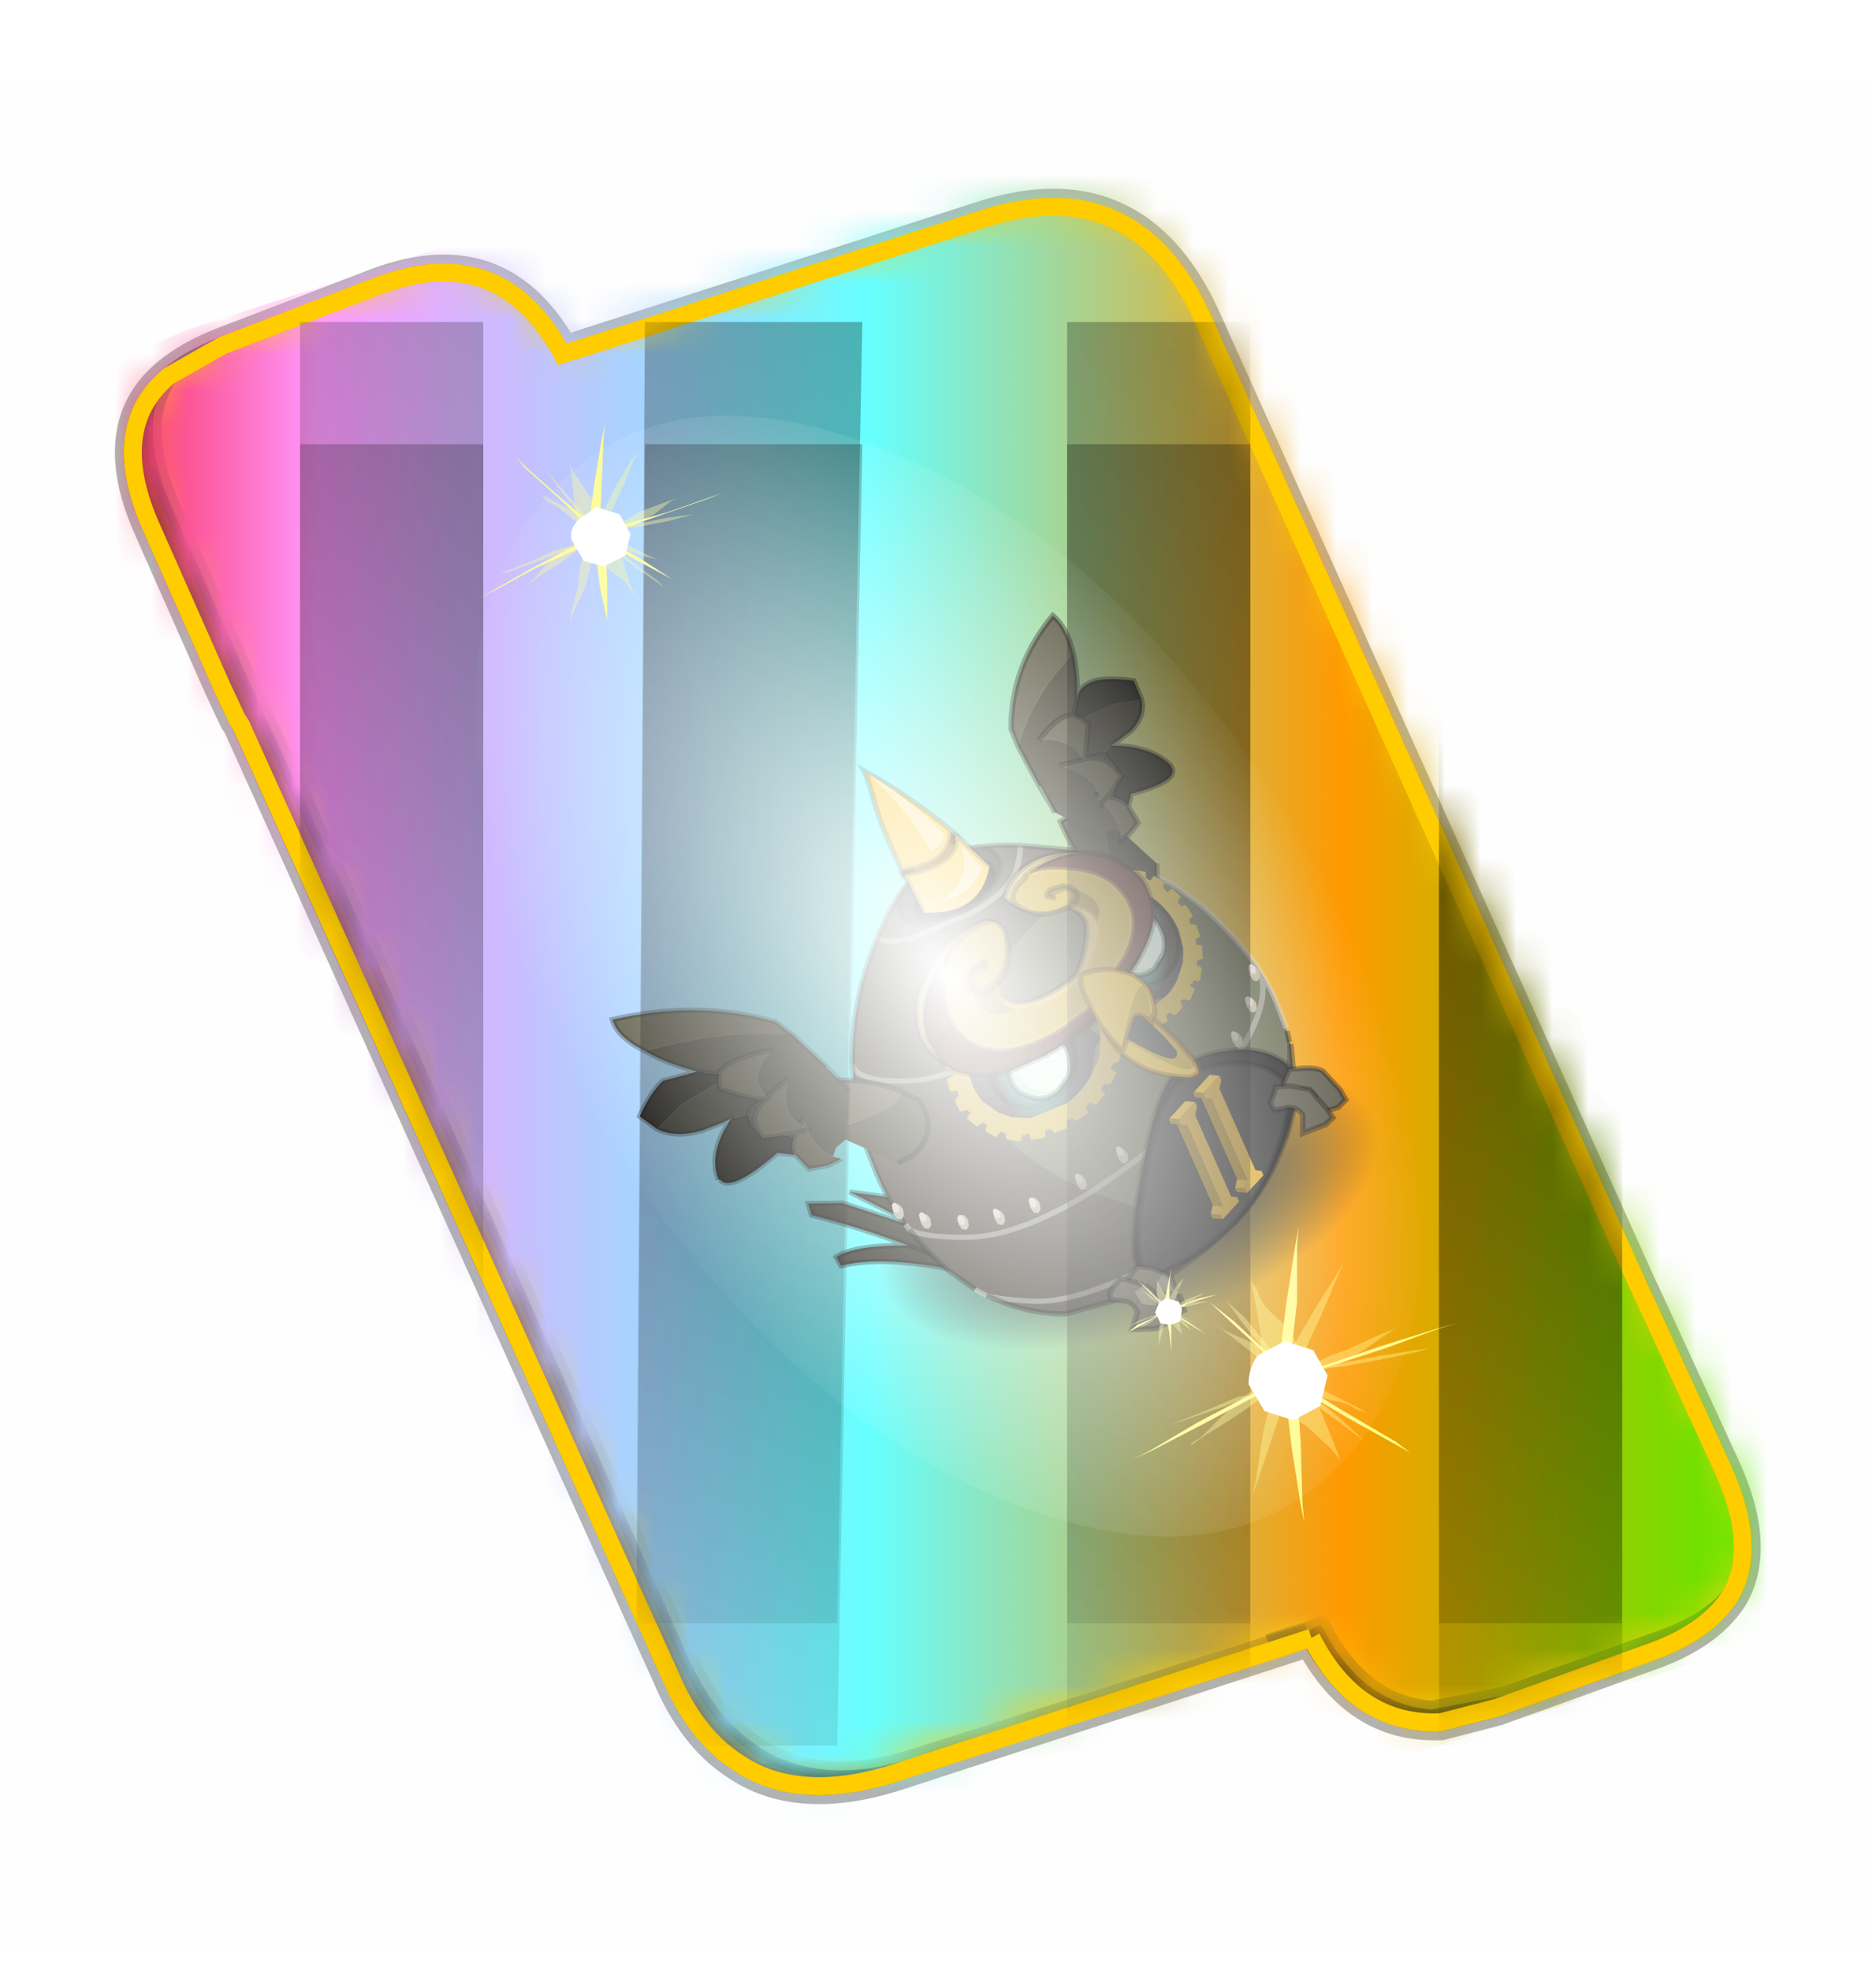 <?xml version='1.0' encoding='UTF-8'?>
<svg xmlns:xlink="http://www.w3.org/1999/xlink" xmlns="http://www.w3.org/2000/svg" version="1.1" width="60px" height="63px" viewBox="0.0 -2.325 60.309 62.631"><defs><g id="c1"><path fill="#000000" fill-opacity="0.004" d="M0.0 0.0 L60.0 0.0 60.0 60.0 0.0 60.0 0.0 0.0"/></g><g id="c2"><path fill="#006699" stroke="none" d="M31.5 39.85 L19.8 43.65 Q17.15 44.45 15.5 43.3 14.35 42.55 13.65 40.9 L1.7 14.45 1.6 14.3 1.2 13.45 -0.75 9.05 Q-2.05 6.2 -0.3 4.75 0.3 4.25 1.2 3.9 L5.5 2.25 Q8.95 0.95 10.65 4.15 L22.3 0.4 Q26.55 -1.0 28.45 3.1 L40.55 29.95 40.9 30.7 42.95 35.15 Q43.95 37.35 43.15 38.7 42.5 39.7 40.95 40.25 L36.65 41.8 35.1 42.2 Q32.75 42.3 31.5 39.85"/><path fill="none" stroke="#000000" stroke-width="1.0" stroke-opacity="0.298" d="M31.5 39.85 L19.8 43.65 Q17.15 44.45 15.5 43.3 14.35 42.55 13.65 40.9 L1.7 14.45 1.6 14.3 1.2 13.45 -0.75 9.05 Q-2.05 6.2 -0.3 4.75 0.3 4.25 1.2 3.9 L5.5 2.25 Q8.95 0.95 10.65 4.15 L22.3 0.4 Q26.55 -1.0 28.45 3.1 L40.55 29.95 40.9 30.7 42.95 35.15 Q43.95 37.35 43.15 38.7 42.5 39.7 40.95 40.25 L36.65 41.8 35.1 42.2 Q32.75 42.3 31.5 39.85"/><path fill="#5b3c00" stroke="none" d="M0.75 8.25 L29.8 9.75 25.55 0.9 Q26.9 1.6 27.8 3.55 L40.7 32.15 Q42.6 36.3 38.3 37.65 L23.3 42.5 13.15 21.4 4.6 20.9 0.7 12.25 Q-0.45 9.75 0.75 8.25 M20.1 43.55 L19.8 43.65 Q17.15 44.45 15.5 43.3 L20.1 43.55"/><path fill="#724b00" stroke="none" d="M25.55 0.9 L29.8 9.75 0.75 8.25 Q1.45 7.3 3.1 6.75 L21.65 0.8 25.55 0.9 M4.6 20.9 L13.15 21.4 23.3 42.5 20.1 43.55 15.5 43.3 Q14.35 42.55 13.65 40.9 L4.6 20.9"/><path fill="none" stroke="#000000" stroke-width="0.5" stroke-opacity="0.302" d="M0.75 8.25 Q-0.45 9.75 0.7 12.25 L4.6 20.9 M23.3 42.5 L38.3 37.65 Q42.6 36.3 40.7 32.15 L27.8 3.55 Q26.9 1.6 25.55 0.9 L21.65 0.8 3.1 6.75 Q1.45 7.3 0.75 8.25 M20.1 43.55 L19.8 43.65 Q17.15 44.45 15.5 43.3 14.35 42.55 13.65 40.9 L4.6 20.9 M20.1 43.55 L23.3 42.5"/><path fill="#fed00b" stroke="none" d="M40.5 29.85 L40.55 29.95 40.9 30.7 42.95 35.15 Q43.95 37.35 43.15 38.7 42.5 39.45 41.2 39.9 L36.9 41.45 34.85 41.85 Q32.9 41.7 31.8 39.55 L31.75 39.5 31.4 39.65 30.3 40.0 31.4 39.65 31.4 39.7 20.4 43.2 Q16.1 44.55 14.2 40.5 L6.45 23.15 6.0 22.15 5.55 21.15 4.05 17.85 3.15 15.85 3.1 15.8 1.75 12.85 -0.2 8.45 Q-1.25 6.15 -0.3 4.75 0.3 4.25 1.2 3.9 L5.5 2.25 Q8.95 0.95 10.65 4.15 L22.3 0.4 Q26.55 -1.0 28.45 3.1 L40.5 29.85"/><path fill="#5b3c00" stroke="none" d="M43.15 38.7 Q42.5 39.7 40.95 40.25 L36.65 41.8 35.1 42.2 Q32.75 42.3 31.45 39.8 L31.4 39.7 31.4 39.65 31.75 39.5 31.8 39.55 Q32.9 41.7 34.85 41.85 L36.9 41.45 41.2 39.9 Q42.5 39.45 43.15 38.7 M3.1 15.8 Q2.25 15.35 1.6 14.3 L1.2 13.45 -0.75 9.05 Q-2.05 6.2 -0.3 4.75 -1.25 6.15 -0.2 8.45 L1.75 12.85 3.1 15.8"/><path fill="#9d147b" stroke="none" d="M31.4 39.65 L30.3 40.0 31.4 39.65"/><path fill="none" stroke="#003333" stroke-width="0.5" stroke-opacity="0.51" d="M40.5 29.85 L40.55 29.95 40.9 30.7 42.95 35.15 Q43.95 37.35 43.15 38.7 42.5 39.7 40.95 40.25 L36.65 41.8 35.1 42.2 Q32.75 42.3 31.45 39.8 L31.4 39.7 M6.45 23.15 L6.0 22.15 M5.55 21.15 L4.05 17.85 3.1 15.8 1.75 12.85 -0.2 8.45 Q-1.25 6.15 -0.3 4.75 0.3 4.25 1.2 3.9 L5.5 2.25 Q8.95 0.95 10.65 4.15 M1.6 14.3 L1.2 13.45 -0.75 9.05 Q-2.05 6.2 -0.3 4.75 M31.4 39.65 L31.75 39.5 31.8 39.55 Q32.9 41.7 34.85 41.85 L36.9 41.45 41.2 39.9 Q42.5 39.45 43.15 38.7 M31.4 39.65 L30.3 40.0 31.4 39.65 31.4 39.7"/><path fill="none" stroke="#000000" stroke-width="0.5" stroke-opacity="0.302" d="M31.4 39.7 L20.4 43.2 Q16.1 44.55 14.2 40.5 L6.45 23.15 M6.0 22.15 L5.55 21.15 M10.65 4.15 L22.3 0.4 Q26.55 -1.0 28.45 3.1 L40.5 29.85 M4.05 17.85 L3.15 15.85"/><path fill="#fcf2cf" stroke="none" d="M9.15 13.6 Q9.8 12.8 9.55 11.6 L9.1 10.55 22.05 6.35 Q24.9 5.45 26.25 7.85 L26.5 8.3 35.8 29.0 35.95 29.35 Q34.75 29.3 34.1 30.1 33.45 30.9 33.7 32.1 L34.0 32.9 20.65 37.2 Q18.8 37.8 17.65 37.0 16.8 36.4 16.3 35.2 L6.95 14.6 6.8 14.4 7.1 14.4 Q8.4 14.45 9.15 13.6"/><path fill="#9f6b00" stroke="none" d="M28.25 6.1 L35.55 22.3 39.35 30.75 Q41.1 34.5 37.2 35.7 L20.45 41.1 Q16.8 42.25 15.2 39.0 L15.0 38.6 8.25 23.65 3.35 12.8 Q1.65 9.1 5.5 7.85 L22.25 2.5 Q26.05 1.25 27.75 4.95 L28.25 6.1 M9.15 13.6 Q8.4 14.45 7.1 14.4 L6.8 14.4 6.95 14.6 16.3 35.2 Q16.8 36.4 17.65 37.0 18.8 37.8 20.65 37.2 L34.0 32.9 33.7 32.1 Q33.45 30.9 34.1 30.1 34.75 29.3 35.95 29.35 L35.8 29.0 26.5 8.3 26.25 7.85 Q24.9 5.45 22.05 6.35 L9.1 10.55 9.55 11.6 Q9.8 12.8 9.15 13.6"/><path fill="none" stroke="#f0b92b" stroke-width="0.5" d="M9.15 13.6 Q9.8 12.8 9.55 11.6 L9.1 10.55 22.05 6.35 Q24.9 5.45 26.25 7.85 L26.5 8.3 35.8 29.0 35.95 29.35 Q34.75 29.3 34.1 30.1 33.45 30.9 33.7 32.1 L34.0 32.9 20.65 37.2 Q18.8 37.8 17.65 37.0 16.8 36.4 16.3 35.2 L6.95 14.6 6.8 14.4 7.1 14.4 Q8.4 14.45 9.15 13.6"/><path fill="none" stroke="#feaa00" stroke-width="1.0" d="M28.25 6.1 L35.55 22.3 M15.0 38.6 L8.25 23.65"/><path fill="none" stroke="#fbeec5" stroke-width="1.0" d="M35.55 22.3 L39.35 30.75 Q41.1 34.5 37.2 35.7 L20.45 41.1 Q16.8 42.25 15.2 39.0 L15.0 38.6 M8.25 23.65 L3.35 12.8 Q1.65 9.1 5.5 7.85 L22.25 2.5 Q26.05 1.25 27.75 4.95 L28.25 6.1"/></g><g id="c3"><path fill="#7fdbfe" stroke="none" d="M10.75 4.9 Q10.75 4.6 10.9 4.35 11.25 3.45 11.95 2.75 13.3 1.5 14.35 2.1 15.4 2.7 14.95 4.45 14.7 5.4 14.1 6.15 L13.75 6.5 Q13.1 7.15 12.35 7.35 L11.4 7.2 Q10.95 6.9 10.75 6.4 10.5 5.75 10.75 4.9 M7.5 5.9 Q7.0 5.85 6.6 5.5 6.05 5.0 5.8 4.15 L5.7 3.6 Q5.55 2.65 5.8 1.7 6.25 0.0 7.5 0.0 L7.6 0.0 Q8.85 0.0 9.3 1.7 9.55 2.65 9.4 3.6 L9.3 4.15 8.5 5.5 7.6 5.9 7.5 5.9 M4.35 4.9 Q4.6 5.75 4.35 6.4 L3.7 7.2 2.75 7.35 Q2.0 7.15 1.35 6.5 L1.0 6.15 Q0.4 5.4 0.15 4.45 -0.3 2.7 0.75 2.1 1.8 1.5 3.15 2.75 3.85 3.45 4.2 4.35 L4.35 4.9 M5.5 13.7 Q4.45 13.9 3.65 12.95 2.75 12.0 3.2 10.25 3.7 8.5 5.25 7.6 6.4 6.9 7.55 7.0 8.75 6.9 9.9 7.6 11.45 8.5 11.95 10.25 12.35 12.0 11.5 12.95 10.7 13.9 9.65 13.7 8.55 13.5 7.55 12.6 6.55 13.5 5.5 13.7"/></g><g id="c4"><g><use transform="matrix(1.0,0.0,0.0,1.0,0.0,0.0)" xlink:href="#c3"/></g></g><radialGradient gradientUnits="userSpaceOnUse" r="819.2" cx="0" cy="0" spreadMethod="pad" gradientTransform="matrix(0.091,0.0,0.0,0.091,0.6,3.4)" id="gradient1"><stop offset="0.0" stop-color="#ffffff"/><stop offset="1.0" stop-color="#ffffff" stop-opacity="0.0"/></radialGradient><g id="c5"><path stroke="none" fill="url(#gradient1)" d="M36.65 -54.65 Q60.05 -42.0 69.75 -17.95 80.55 8.9 68.0 34.1 55.45 59.35 26.8 68.2 -1.8 77.05 -29.7 64.3 -57.6 51.6 -68.45 24.75 -79.3 -2.05 -66.75 -27.25 L-66.7 -27.3 Q-54.1 -52.5 -25.5 -61.4 3.1 -70.2 31.0 -57.5 L36.65 -54.65"/></g><g id="c6"><g><use transform="matrix(1.0,0.0,0.0,1.0,0.0,0.0)" xlink:href="#c5"/></g></g><radialGradient gradientUnits="userSpaceOnUse" r="819.2" cx="0" cy="0" spreadMethod="pad" gradientTransform="matrix(0.209,0.0,0.0,0.177,67.15,107.2)" id="gradient2"><stop offset="0.357" stop-color="#ffffff"/><stop offset="0.671" stop-opacity="0.0"/></radialGradient><g id="c7"><path fill="none" stroke-linejoin="round" stroke-linecap="round" stroke="url(#gradient2)" stroke-width="0.5" d="M136.55 165.8 L68.6 106.0 68.4 106.0 118.25 201.5 M68.3 105.8 L68.35 105.8 68.3 105.8 68.3 105.85 68.4 106.0 68.3 106.0 86.55 211.5 M68.3 105.8 L68.3 105.85 68.3 106.0 68.15 105.95 18.25 151.55 M68.3 105.85 L68.25 105.85 68.3 106.0 50.0 193.2 M68.25 105.85 L68.15 105.95 0.05 97.7 M68.3 105.85 L68.25 105.8 68.25 105.85 M68.25 105.8 L68.2 105.7 0.0 45.7 M68.3 105.8 L68.25 105.75 68.25 105.8 M68.25 105.75 L68.2 105.7 18.25 10.05 M68.6 106.0 L68.35 105.8 118.25 60.15 M86.6 18.35 L68.3 105.8 M136.6 114.25 L68.6 106.0 M68.25 105.75 L49.95 0.05"/></g><g id="c8"><g><use transform="matrix(1.0,0.0,0.0,1.0,0.0,0.0)" xlink:href="#c7"/></g></g><g id="c9"><g><use transform="matrix(1.0,0.0,0.0,1.0,0.0,0.0)" xlink:href="#c2"/></g><g><use transform="matrix(0.239,-0.087,0.1,0.234,34.25,31.15)" xlink:href="#c4"/></g><g><use transform="matrix(0.239,-0.087,0.1,0.234,4.25,10.3)" xlink:href="#c4"/></g><g><use transform="matrix(0.141,-0.038,0.111,0.226,20.25,20.65)" filter="url(#filter7)" xlink:href="#c6"/></g><g><use transform="matrix(-0.155,0.051,0.084,0.147,22.6,3.15)" filter="url(#filter8)" xlink:href="#c8"/></g></g><filter id="filter7"><feColorMatrix in="SourceGraphic" type="matrix" values="0.0 0.0 0.0 0.0 0.797 0.0 0.0 0.0 0.0 0.598 0.0 0.0 0.0 0.0 0.199 0.0 0.0 0.0 1.0 0.0" result="cxform"/><feComposite operator="in" in2="SourceGraphic" result="color-xform"/></filter><filter id="filter8"><feColorMatrix in="SourceGraphic" type="matrix" values="0.0 0.0 0.0 0.0 0.996 0.0 0.0 0.0 0.0 0.996 0.0 0.0 0.0 0.0 0.996 0.0 0.0 0.0 1.0 0.0" result="cxform"/><feComposite operator="in" in2="SourceGraphic" result="color-xform"/></filter><g id="c10"><path fill="#ffffff" stroke="none" d="M37.9 92.95 L26.2 96.75 Q23.55 97.55 21.9 96.4 20.75 95.65 20.05 94.0 L8.1 67.55 8.0 67.4 7.6 66.55 5.65 62.15 Q4.35 59.3 6.1 57.85 6.7 57.35 7.6 57.0 L11.9 55.35 Q15.35 54.05 17.05 57.25 L28.7 53.5 Q32.95 52.1 34.85 56.2 L46.95 83.05 47.3 83.8 49.35 88.25 Q50.35 90.45 49.55 91.8 48.9 92.8 47.35 93.35 L43.05 94.9 41.5 95.3 Q39.15 95.4 37.9 92.95"/></g><linearGradient gradientUnits="userSpaceOnUse" x1="-819.2" x2="819.2" spreadMethod="pad" gradientTransform="matrix(0.026,0.0,0.0,0.027,20.9,21.95)" id="gradient3"><stop offset="0.0" stop-color="#f90013"/><stop offset="0.161" stop-color="#ff99ff"/><stop offset="0.463" stop-color="#66ffff"/><stop offset="0.722" stop-color="#ff9900"/><stop offset="1.0" stop-color="#33ff00"/></linearGradient><g id="c11"><path stroke="none" fill="url(#gradient3)" d="M0.6 8.2 Q1.05 7.55 2.0 7.1 2.65 6.65 3.65 6.3 L22.15 0.35 Q26.4 -1.05 28.3 3.05 L41.2 31.65 Q42.8 35.1 40.05 36.65 39.35 37.25 38.15 37.6 L19.65 43.6 Q17.0 44.4 15.35 43.25 14.2 42.5 13.5 40.85 L0.55 12.2 Q-0.6 9.7 0.6 8.2"/></g><g id="c12"><g><use transform="matrix(1.0,0.0,0.0,1.0,0.0,0.0)" xlink:href="#c11"/></g></g><radialGradient gradientUnits="userSpaceOnUse" r="819.2" cx="0" cy="0" spreadMethod="pad" gradientTransform="matrix(0.017,0.0,0.0,0.017,0.0,0.0)" id="gradient4"><stop offset="0.333" stop-color="#0e171d"/><stop offset="1.0" stop-color="#101a24" stop-opacity="0.0"/></radialGradient><g id="c13"><path stroke="none" fill="url(#gradient4)" d="M10.4 -10.45 Q14.75 -6.1 14.75 0.0 14.75 6.1 10.4 10.4 6.1 14.75 0.0 14.75 -6.1 14.75 -10.45 10.4 -14.75 6.1 -14.75 0.0 -14.75 -6.1 -10.45 -10.45 -6.1 -14.75 0.0 -14.75 6.1 -14.75 10.4 -10.45"/></g><g id="c14"><g><use transform="matrix(1.0,0.0,0.0,1.0,0.0,0.0)" xlink:href="#c13"/></g></g><g id="c15"><g><use transform="matrix(1.721,-0.039,0.0,0.85,0.0,0.0)" filter="url(#filter11)" xlink:href="#c14"/></g></g><filter id="filter11"><feColorMatrix in="SourceGraphic" type="matrix" values="1.0 0.0 0.0 0.0 0.0 0.0 1.0 0.0 0.0 0.0 0.0 0.0 1.0 0.0 0.0 0.0 0.0 0.0 0.5 0.0" result="cxform"/><feComposite operator="in" in2="SourceGraphic" result="color-xform"/></filter><g id="c16"><path fill="#2c2b21" stroke="none" d="M0.35 -1.9 L-4.55 -7.45 0.35 -4.9 Q5.05 -0.8 8.65 4.3 L8.0 7.65 4.05 4.25 Q-3.4 -0.85 -8.05 -1.2 L-8.15 -2.1 Q-6.2 -2.65 -1.6 -1.0 -5.05 -4.05 -8.65 -6.55 L-8.5 -7.65 -5.6 -6.7 0.35 -1.9 2.5 0.2 0.35 -1.9 M1.95 2.35 L-1.2 -0.7 -1.6 -1.0 -1.2 -0.7 1.95 2.35"/><path fill="none" stroke="#000000" stroke-width="0.5" stroke-opacity="0.4" d="M0.35 -1.9 L-4.55 -7.45 0.35 -4.9 Q5.05 -0.8 8.65 4.3 L8.0 7.65 4.05 4.25 Q-3.4 -0.85 -8.05 -1.2 L-8.15 -2.1 Q-6.2 -2.65 -1.6 -1.0 -5.05 -4.05 -8.65 -6.55 L-8.5 -7.65 -5.6 -6.7 0.35 -1.9 2.5 0.2 M-1.6 -1.0 L-1.2 -0.7 1.95 2.35"/></g><g id="c17"><g><use transform="matrix(1.0,0.0,0.0,1.0,0.0,0.0)" xlink:href="#c16"/></g></g><g id="c18"><path fill="#4a473e" stroke="none" d="M-11.2 -17.0 Q-10.95 -16.2 -8.4 -15.9 L-2.05 -16.4 Q1.75 -17.25 2.95 -18.7 4.1 -20.15 4.3 -20.9 4.1 -20.15 2.95 -18.7 1.75 -17.25 -2.05 -16.4 L-8.4 -15.9 Q-10.95 -16.2 -11.2 -17.0 L-9.55 -18.65 Q-4.05 -23.75 2.95 -21.4 L4.3 -20.9 7.65 -19.35 8.6 -18.9 10.0 -18.3 Q11.8 -17.2 13.45 -15.55 1.35 -16.6 -8.55 -4.0 L-8.7 -2.95 Q-12.05 -2.75 -14.4 -3.55 -18.4 -4.9 -18.1 -6.55 -18.4 -4.9 -14.4 -3.55 -12.05 -2.75 -8.7 -2.95 -9.55 5.25 -2.7 11.8 -10.6 13.6 -14.95 12.1 -18.65 10.8 -19.45 9.75 -18.65 10.8 -14.95 12.1 -10.6 13.6 -2.7 11.8 L0.5 14.45 Q10.15 17.0 15.9 10.4 17.6 8.45 18.95 5.7 L19.95 3.4 19.75 4.45 19.8 4.65 19.2 6.5 19.15 6.65 19.05 6.95 18.75 7.8 17.5 10.4 15.9 12.6 13.5 15.1 Q11.05 17.3 8.2 18.8 5.45 20.15 2.55 21.0 -0.45 22.0 -3.4 22.15 L-9.4 21.8 Q-12.15 20.85 -14.25 18.95 L-15.4 17.85 -16.15 16.95 -17.75 14.4 Q-18.8 12.15 -19.45 9.75 L-19.6 9.15 -19.65 9.05 Q-20.3 5.95 -20.1 2.8 -20.05 0.2 -19.45 -2.5 L-18.1 -6.55 -17.9 -7.05 Q-15.45 -12.65 -11.2 -17.0 M18.75 7.8 Q18.05 9.4 15.9 11.65 L13.65 13.85 Q8.75 18.35 0.6 19.85 -7.65 21.3 -11.6 19.75 -14.2 18.7 -15.4 17.85 -14.2 18.7 -11.6 19.75 -7.65 21.3 0.6 19.85 8.75 18.35 13.65 13.85 L15.9 11.65 Q18.05 9.4 18.75 7.8"/><path fill="#61664b" stroke="none" d="M-8.7 -2.95 L-8.55 -4.0 Q1.35 -16.6 13.45 -15.55 L13.95 -15.05 15.9 -12.7 15.95 -12.65 17.4 -10.2 Q19.2 -6.45 19.85 -3.1 20.25 -0.8 20.1 1.3 L20.0 3.15 19.95 3.4 18.95 5.7 Q17.6 8.45 15.9 10.4 10.15 17.0 0.5 14.45 L-2.7 11.8 Q-9.55 5.25 -8.7 -2.95 L-3.6 -3.7 Q3.2 -5.25 8.7 -9.75 14.0 -14.05 13.95 -15.05 14.0 -14.05 8.7 -9.75 3.2 -5.25 -3.6 -3.7 L-8.7 -2.95 M19.85 -3.1 Q20.15 -0.3 15.9 3.25 L14.3 4.45 Q8.3 8.75 -0.85 11.3 L-2.7 11.8 -0.85 11.3 Q8.3 8.75 14.3 4.45 L15.9 3.25 Q20.15 -0.3 19.85 -3.1"/><path fill="none" stroke="#cccccc" stroke-width="0.5" stroke-opacity="0.498" d="M4.3 -20.9 Q4.1 -20.15 2.95 -18.7 1.75 -17.25 -2.05 -16.4 L-8.4 -15.9 Q-10.95 -16.2 -11.2 -17.0 M-18.1 -6.55 Q-18.4 -4.9 -14.4 -3.55 -12.05 -2.75 -8.7 -2.95 L-3.6 -3.7 Q3.2 -5.25 8.7 -9.75 14.0 -14.05 13.95 -15.05 L13.45 -15.55 M-19.6 9.15 L-19.45 9.75 Q-18.65 10.8 -14.95 12.1 -10.6 13.6 -2.7 11.8 L-0.85 11.3 Q8.3 8.75 14.3 4.45 L15.9 3.25 Q20.15 -0.3 19.85 -3.1 20.25 -0.8 20.1 1.3 L20.0 3.15 M-15.4 17.85 L-16.15 16.95 M13.95 -15.05 L15.9 -12.7 15.95 -12.65 17.4 -10.2 Q19.2 -6.45 19.85 -3.1 M19.05 6.95 L18.75 7.8 M-15.4 17.85 Q-14.2 18.7 -11.6 19.75 -7.65 21.3 0.6 19.85 8.75 18.35 13.65 13.85 L15.9 11.65 Q18.05 9.4 18.75 7.8"/><path fill="none" stroke="#000000" stroke-width="0.5" stroke-opacity="0.4" d="M-11.2 -17.0 Q-15.45 -12.65 -17.9 -7.05 L-18.1 -6.55 -19.45 -2.5 Q-20.05 0.2 -20.1 2.8 -20.3 5.95 -19.65 9.05 L-19.6 9.15 M13.45 -15.55 Q11.8 -17.2 10.0 -18.3 L8.6 -18.9 7.65 -19.35 4.3 -20.9 2.95 -21.4 Q-4.05 -23.75 -9.55 -18.65 L-11.2 -17.0 M-16.15 16.95 L-17.75 14.4 Q-18.8 12.15 -19.45 9.75 M19.95 3.4 L19.75 4.45 M19.8 4.65 L19.2 6.5 19.15 6.65 19.05 6.95 M18.75 7.8 L17.5 10.4 15.9 12.6 13.5 15.1 Q11.05 17.3 8.2 18.8 5.45 20.15 2.55 21.0 -0.45 22.0 -3.4 22.15 L-9.4 21.8 Q-12.15 20.85 -14.25 18.95 L-15.4 17.85"/><path fill="#1a1a1a" stroke="none" d="M9.25 18.3 Q5.65 20.2 1.65 20.9 -2.4 21.65 -1.4 18.65 -0.4 15.6 3.1 10.4 6.5 5.2 8.6 3.95 10.5 2.75 13.8 3.3 16.95 3.8 18.4 5.85 19.85 7.85 16.45 12.1 12.9 16.35 9.25 18.3"/><path fill="none" stroke="#000000" stroke-width="0.5" stroke-opacity="0.302" d="M9.25 18.3 Q5.65 20.2 1.65 20.9 -2.4 21.65 -1.4 18.65 -0.4 15.6 3.1 10.4 6.5 5.2 8.6 3.95 10.5 2.75 13.8 3.3 16.95 3.8 18.4 5.85 19.85 7.85 16.45 12.1 12.9 16.35 9.25 18.3"/><path fill="#2b2b2b" stroke="none" d="M8.9 18.4 Q5.5 20.15 1.8 20.8 -1.95 21.45 -0.95 18.7 -0.1 15.85 3.2 11.0 6.3 6.15 8.25 5.05 10.05 3.95 13.1 4.4 16.1 4.95 17.4 6.8 18.75 8.65 15.55 12.6 12.25 16.55 8.9 18.4"/><path fill="none" stroke="#000000" stroke-width="0.5" stroke-opacity="0.302" d="M8.9 18.4 Q5.5 20.15 1.8 20.8 -1.95 21.45 -0.95 18.7 -0.1 15.85 3.2 11.0 6.3 6.15 8.25 5.05 10.05 3.95 13.1 4.4 16.1 4.95 17.4 6.8 18.75 8.65 15.55 12.6 12.25 16.55 8.9 18.4"/><path fill="#1a1a1a" fill-opacity="0.302" d="M11.7 4.95 L11.75 4.95 12.55 5.35 12.55 5.8 12.05 6.5 12.05 14.75 12.55 14.95 12.55 15.45 10.5 16.6 10.5 16.55 9.65 16.1 9.65 15.7 10.15 15.0 10.15 6.8 9.7 6.55 9.65 6.5 9.65 6.05 9.7 6.0 9.75 6.0 11.7 4.95 M6.6 7.55 L6.7 7.55 8.6 6.55 8.7 6.55 9.45 6.9 9.45 7.35 9.0 8.05 9.0 16.3 9.45 16.55 9.45 17.0 7.4 18.15 7.4 18.1 6.55 17.7 6.55 17.3 7.05 16.6 7.05 8.35 6.6 8.1 6.55 8.1 6.55 7.7 6.6 7.55"/></g><g id="c19"><path fill="#2d3328" stroke="none" d="M5.3 72.25 L5.25 72.25 5.25 72.1 5.3 72.25"/><path fill="#ffcd2f" stroke="none" d="M0.85 6.5 L0.75 6.35 13.0 0.15 13.1 0.0 18.25 2.55 5.65 8.9 0.85 6.5"/><path fill="#d6a426" stroke="none" d="M18.25 2.55 L18.25 5.35 15.25 9.85 15.25 61.25 18.25 62.75 18.25 65.75 5.3 72.25 5.25 72.1 5.25 69.25 5.45 69.15 8.25 65.0 8.45 64.65 8.45 13.65 5.25 12.05 5.25 9.05 5.65 8.9 18.25 2.55"/><path fill="#a07b1c" stroke="none" d="M5.25 72.1 L0.0 69.55 0.0 66.85 0.1 66.9 1.0 67.35 1.6 67.45 5.25 69.25 5.25 72.1 M3.1 62.5 L3.2 62.25 3.2 11.25 0.45 9.9 0.0 9.5 0.1 9.35 0.0 9.35 0.0 6.65 0.4 6.5 0.85 6.5 5.65 8.9 5.25 9.05 5.25 12.05 8.45 13.65 8.45 64.65 8.25 65.0 3.1 62.5"/><path fill="#deaa28" stroke="none" d="M0.1 66.9 L3.1 62.5 8.25 65.0 5.45 69.15 5.25 69.25 1.6 67.45 1.0 67.35 0.1 66.9"/><path fill="none" stroke="#000000" stroke-width="0.5" stroke-opacity="0.302" d="M18.25 2.55 L18.25 5.35 15.25 9.85 15.25 61.25 18.25 62.75 18.25 65.75 5.3 72.25 M5.25 72.1 L0.0 69.55 0.0 66.85 0.1 66.9 3.1 62.5 3.2 62.25 3.2 11.25 0.45 9.9 0.0 9.5 0.1 9.35 0.0 9.35 0.0 6.65 0.4 6.5 0.85 6.5 0.75 6.35 13.0 0.15 13.1 0.0 18.25 2.55"/></g><g id="c20"><g><use transform="matrix(1.0,0.0,0.0,1.0,0.0,0.0)" xlink:href="#c19"/></g></g><g id="c21"><path fill="#b9ae9a" stroke="none" d="M-19.4 8.35 L-19.75 8.6 -20.1 8.4 -20.2 7.85 -20.1 7.3 -19.75 7.05 Q-19.55 7.05 -19.4 7.25 -19.25 7.5 -19.25 7.8 L-19.4 8.35"/><path fill="#d8d1c9" stroke="none" d="M-19.6 7.75 L-19.8 7.9 -20.05 7.75 -20.1 7.4 -20.05 7.05 -19.8 6.9 Q-19.7 6.9 -19.6 7.05 L-19.5 7.4 -19.6 7.75"/><path fill="#b9ae9a" stroke="none" d="M-17.45 10.0 L-17.8 10.25 -18.15 10.05 -18.25 9.5 -18.15 8.95 -17.8 8.7 -17.45 8.9 Q-17.3 9.15 -17.3 9.45 L-17.45 10.0"/><path fill="#d8d1c9" stroke="none" d="M-17.65 9.4 L-17.85 9.55 -18.1 9.4 -18.15 9.05 -18.1 8.7 -17.85 8.55 Q-17.75 8.55 -17.65 8.7 L-17.55 9.05 -17.65 9.4"/><path fill="#b9ae9a" stroke="none" d="M-14.3 11.2 L-14.65 11.45 -15.0 11.25 -15.1 10.7 -15.0 10.15 -14.65 9.9 -14.3 10.1 Q-14.15 10.35 -14.15 10.65 L-14.3 11.2"/><path fill="#d8d1c9" stroke="none" d="M-14.5 10.8 L-14.7 10.95 -14.95 10.8 -15.0 10.45 -14.95 10.1 -14.7 9.95 -14.5 10.1 -14.4 10.45 -14.5 10.8"/><path fill="#b9ae9a" stroke="none" d="M-11.05 11.85 L-11.4 12.1 -11.75 11.9 -11.85 11.35 -11.75 10.8 -11.4 10.55 -11.05 10.75 -10.9 11.3 -11.05 11.85"/><path fill="#d8d1c9" stroke="none" d="M-11.25 11.25 L-11.45 11.4 -11.7 11.25 -11.75 10.9 -11.7 10.55 Q-11.55 10.4 -11.45 10.4 L-11.25 10.55 -11.15 10.9 -11.25 11.25"/><path fill="#b9ae9a" stroke="none" d="M-7.6 11.85 L-7.95 12.1 -8.3 11.9 -8.4 11.35 -8.3 10.8 -7.95 10.55 Q-7.75 10.55 -7.6 10.75 -7.45 11.0 -7.45 11.3 L-7.6 11.85"/><path fill="#d8d1c9" stroke="none" d="M-7.8 11.35 L-8.0 11.5 -8.25 11.35 -8.3 11.0 -8.25 10.65 Q-8.1 10.5 -8.0 10.5 L-7.8 10.65 -7.7 11.0 -7.8 11.35"/><path fill="#b9ae9a" stroke="none" d="M-2.8 11.15 L-3.15 11.4 -3.5 11.2 -3.6 10.65 -3.5 10.1 -3.15 9.85 -2.8 10.05 -2.65 10.6 -2.8 11.15"/><path fill="#d8d1c9" stroke="none" d="M-3.0 10.6 L-3.2 10.75 -3.45 10.6 -3.5 10.25 -3.45 9.9 Q-3.3 9.75 -3.2 9.75 L-3.0 9.9 -2.9 10.25 -3.0 10.6"/><path fill="#b9ae9a" stroke="none" d="M1.7 10.05 L1.35 10.3 1.0 10.1 0.9 9.55 1.0 9.0 Q1.2 8.8 1.35 8.75 L1.7 8.95 1.85 9.5 1.7 10.05"/><path fill="#d8d1c9" stroke="none" d="M1.5 9.4 L1.3 9.55 1.05 9.4 1.0 9.05 1.05 8.7 Q1.2 8.55 1.3 8.55 L1.5 8.7 1.6 9.05 1.5 9.4"/><path fill="#b9ae9a" stroke="none" d="M15.75 3.2 L15.4 3.45 Q15.25 3.5 15.05 3.25 L14.95 2.7 15.05 2.15 15.4 1.9 15.75 2.1 15.9 2.65 15.75 3.2"/><path fill="#d8d1c9" stroke="none" d="M15.55 2.65 L15.35 2.8 15.1 2.65 15.05 2.3 15.1 1.95 15.35 1.8 15.55 1.95 15.65 2.3 15.55 2.65"/><path fill="#b9ae9a" stroke="none" d="M18.25 0.55 L17.9 0.8 17.55 0.6 17.45 0.05 17.55 -0.5 17.9 -0.75 18.25 -0.55 18.4 0.0 18.25 0.55"/><path fill="#d8d1c9" stroke="none" d="M18.05 0.0 L17.85 0.15 17.6 0.0 17.55 -0.35 17.6 -0.7 17.85 -0.85 18.05 -0.7 18.15 -0.35 18.05 0.0"/><path fill="#b9ae9a" stroke="none" d="M19.7 -2.15 L19.35 -1.9 Q19.2 -1.85 19.0 -2.1 L18.9 -2.65 19.0 -3.2 19.35 -3.45 19.7 -3.25 19.85 -2.7 19.7 -2.15"/><path fill="#d8d1c9" stroke="none" d="M19.55 -2.75 Q19.45 -2.6 19.35 -2.6 19.25 -2.6 19.1 -2.75 L19.05 -3.1 19.1 -3.45 19.35 -3.6 19.55 -3.45 19.65 -3.1 19.55 -2.75"/><path fill="#2e2c27" stroke="none" d="M-6.65 -16.65 Q-8.25 -17.15 -8.4 -18.25 -8.55 -19.4 -7.1 -20.45 -5.65 -21.55 -3.5 -22.05 -1.35 -22.55 0.25 -22.1 1.85 -21.7 2.0 -20.55 2.15 -19.45 0.7 -18.3 -0.7 -17.25 -2.85 -16.75 L-6.65 -16.65"/><path fill="none" stroke="#000000" stroke-width="0.5" stroke-opacity="0.302" d="M-6.65 -16.65 Q-8.25 -17.15 -8.4 -18.25 -8.55 -19.4 -7.1 -20.45 -5.65 -21.55 -3.5 -22.05 -1.35 -22.55 0.25 -22.1 1.85 -21.7 2.0 -20.55 2.15 -19.45 0.7 -18.3 -0.7 -17.25 -2.85 -16.75 L-6.65 -16.65"/><path fill="#040404" stroke="none" d="M-5.8 -16.75 Q-7.1 -17.05 -7.2 -17.9 -7.3 -18.7 -6.15 -19.5 -4.95 -20.35 -3.2 -20.75 L-0.2 -20.85 Q1.15 -20.6 1.25 -19.8 1.35 -18.95 0.15 -18.1 -0.95 -17.3 -2.7 -16.9 L-5.8 -16.75"/><path fill="none" stroke="#000000" stroke-width="0.5" stroke-opacity="0.302" d="M-5.8 -16.75 Q-7.1 -17.05 -7.2 -17.9 -7.3 -18.7 -6.15 -19.5 -4.95 -20.35 -3.2 -20.75 L-0.2 -20.85 Q1.15 -20.6 1.25 -19.8 1.35 -18.95 0.15 -18.1 -0.95 -17.3 -2.7 -16.9 L-5.8 -16.75"/></g><g id="c22"><g><use transform="matrix(1.0,0.0,0.0,1.0,0.0,0.0)" xlink:href="#c18"/></g><g><use transform="matrix(0.16,-0.004,0.0,0.16,6.6,6.6)" xlink:href="#c20"/></g><g><use transform="matrix(0.16,-0.004,0.0,0.16,9.65,5.0)" xlink:href="#c20"/></g><g><use transform="matrix(1.0,0.0,0.0,1.0,0.0,0.0)" xlink:href="#c21"/></g></g><g id="c23"><path fill="#403e2f" stroke="none" d="M-1.0 -4.7 L-0.65 -4.5 0.25 -2.4 0.15 -2.0 Q-0.85 2.45 -2.1 2.15 -3.35 -0.8 -3.25 -4.25 L-1.6 -4.65 -1.0 -4.7"/><path fill="#312f24" stroke="none" d="M-2.1 2.15 Q-0.85 2.45 0.15 -2.0 L0.25 -2.4 -0.65 -4.5 0.65 -3.1 1.35 -2.1 3.35 2.3 2.8 3.65 Q1.0 5.7 -1.35 3.8 L-2.1 2.15"/><path fill="none" stroke="#000000" stroke-width="0.5" stroke-opacity="0.4" d="M-1.0 -4.7 L-1.6 -4.65 -3.25 -4.25 Q-3.35 -0.8 -2.1 2.15 M3.35 2.3 L2.8 3.65 Q1.0 5.7 -1.35 3.8 L-2.1 2.15"/></g><g id="c24"><g><use transform="matrix(1.0,0.0,0.0,1.0,0.0,0.0)" xlink:href="#c23"/></g></g><linearGradient gradientUnits="userSpaceOnUse" x1="-819.2" x2="819.2" spreadMethod="pad" gradientTransform="matrix(-0.002,0.004,-0.006,-0.007,-1.25,2.95)" id="gradient5"><stop offset="0.0" stop-color="#ffffff"/><stop offset="1.0" stop-color="#c9dbed"/></linearGradient><g id="c25"><path fill="#312f24" stroke="none" d="M0.45 -2.7 L3.55 -3.1 6.2 -2.65 Q5.85 -1.05 4.1 -0.2 L2.6 0.3 1.9 0.5 1.95 0.5 0.95 1.0 -0.75 0.9 0.8 -2.1 0.45 -2.7"/><path fill="#1d1c16" stroke="none" d="M6.2 -2.65 L3.55 -3.1 0.45 -2.7 -0.1 -3.3 0.75 -4.6 Q1.35 -5.75 3.05 -5.7 4.35 -5.55 6.25 -4.55 L6.2 -2.65 M0.95 1.0 L1.95 0.5 Q4.9 1.55 6.0 3.55 L6.25 4.15 6.2 4.15 Q6.45 5.65 1.8 5.35 L1.05 6.4 1.1 6.3 Q0.85 5.55 0.1 5.15 L0.45 4.45 1.65 3.5 1.4 2.65 1.45 2.6 1.35 2.1 1.05 1.15 0.95 1.0"/><path fill="#595741" stroke="none" d="M0.45 -2.7 L0.8 -2.1 -0.75 0.9 -0.95 0.9 -0.75 0.9 Q0.55 1.15 1.0 1.85 L1.4 2.6 1.45 2.6 1.4 2.65 1.65 3.5 0.45 4.45 -0.2 4.85 -0.1 4.95 0.1 5.15 Q0.85 5.55 1.1 6.3 L1.05 6.4 1.1 6.4 1.1 6.45 1.3 8.1 0.2 8.8 Q0.2 8.75 0.1 8.85 L-0.8 9.1 -0.8 9.0 -0.55 8.45 Q-0.3 7.0 -0.95 5.3 L-1.0 5.25 -0.2 4.85 -1.0 5.25 -1.05 5.3 -1.05 5.25 -1.05 5.1 -1.4 4.3 -0.95 4.5 Q-0.75 2.5 -3.2 0.7 L-0.95 0.9 Q-1.3 -1.65 -4.05 -2.1 -1.3 -3.85 -0.2 -3.35 L-0.1 -3.3 0.45 -2.7 M-6.0 -2.2 L-5.95 -3.9 Q-3.6 -9.5 1.85 -12.7 2.6 -11.25 2.15 -8.75 -2.85 -6.25 -6.0 -2.2"/><path fill="#424131" stroke="none" d="M-0.75 0.9 L0.95 1.0 1.05 1.15 1.35 2.1 1.45 2.6 1.4 2.6 1.0 1.85 Q0.55 1.15 -0.75 0.9 M0.75 -4.6 L-0.1 -3.3 -0.2 -3.35 Q-1.3 -3.85 -4.05 -2.1 -1.3 -1.65 -0.95 0.9 L-3.2 0.7 Q-0.75 2.5 -0.95 4.5 L-1.4 4.3 -1.05 5.1 -1.05 5.25 -1.05 5.3 -0.95 5.3 Q-0.3 7.0 -0.55 8.45 L-1.25 7.95 -2.4 8.05 -5.35 4.75 -5.4 4.15 -5.55 2.05 -5.7 1.9 -6.0 -2.2 Q-2.85 -6.25 2.15 -8.75 1.8 -6.85 0.75 -4.6 M0.45 4.45 L0.1 5.15 -0.1 4.95 -0.2 4.85 0.45 4.45"/><path stroke="none" fill="url(#gradient5)" d="M-1.0 5.25 L-0.95 5.3 -1.05 5.3 -1.0 5.25 M0.1 8.85 Q0.2 8.75 0.2 8.8 L0.2 8.95 0.1 8.85"/><path fill="none" stroke="#000000" stroke-width="0.5" stroke-opacity="0.4" d="M0.45 -2.7 L0.8 -2.1 -0.75 0.9 0.95 1.0 M1.95 0.5 L1.9 0.5 2.6 0.3 4.1 -0.2 Q5.85 -1.05 6.2 -2.65 L6.25 -4.55 Q4.35 -5.55 3.05 -5.7 1.35 -5.75 0.75 -4.6 L-0.1 -3.3 0.45 -2.7 M-0.1 -3.3 L-0.2 -3.35 Q-1.3 -3.85 -4.05 -2.1 M-0.95 0.9 L-0.75 0.9 Q0.55 1.15 1.0 1.85 L1.4 2.6 1.45 2.6 1.35 2.1 1.05 1.15 0.95 1.0 M-6.0 -2.2 L-5.95 -3.9 Q-3.6 -9.5 1.85 -12.7 2.6 -11.25 2.15 -8.75 1.8 -6.85 0.75 -4.6 M-3.2 0.7 L-0.95 0.9 M1.45 2.6 L1.4 2.65 1.65 3.5 0.45 4.45 0.1 5.15 Q0.85 5.55 1.1 6.3 L1.05 6.4 1.8 5.35 Q6.45 5.65 6.2 4.15 M6.25 4.15 L6.0 3.55 Q4.9 1.55 1.95 0.5 M-0.2 4.85 L0.45 4.45 M0.1 5.15 L-0.1 4.95 -0.2 4.85 -1.0 5.25 -1.05 5.3 -1.05 5.25 M-0.8 9.0 L-0.8 9.1 0.1 8.85 Q0.2 8.75 0.2 8.8 L1.3 8.1 1.1 6.45 1.1 6.4 1.05 6.4 M-1.4 4.3 L-0.95 4.5 M-5.7 1.9 L-6.0 -2.2 M-5.4 4.15 L-5.35 4.75 M-5.7 1.9 L-5.55 2.05 M-5.4 4.15 L-5.7 1.9 M0.2 8.8 L0.2 8.95"/></g><g id="c26"><g><use transform="matrix(1.0,0.0,0.0,1.0,0.0,0.0)" xlink:href="#c25"/></g></g><g id="c27"><path fill="#585446" stroke="none" d="M-0.35 -3.05 L0.85 -2.75 Q2.05 -2.4 2.45 -1.9 L3.2 0.25 3.3 1.3 2.4 1.75 0.1 1.7 0.85 0.15 0.8 -0.15 Q0.45 -0.95 -0.5 -0.95 L-1.4 -1.1 -1.4 -1.4 -1.5 -1.65 -1.4 -1.9 -0.95 -2.45 -0.35 -3.05"/><path fill="none" stroke="#000000" stroke-width="0.5" stroke-opacity="0.4" d="M-0.35 -3.05 L0.85 -2.75 Q2.05 -2.4 2.45 -1.9 L3.2 0.25 3.3 1.3 2.4 1.75 0.1 1.7 0.85 0.15 0.8 -0.15 Q0.45 -0.95 -0.5 -0.95 L-1.4 -1.1 -1.4 -1.4 -1.5 -1.65 -1.4 -1.9 -0.95 -2.45 -0.35 -3.05"/><path fill="#585446" stroke="none" d="M-3.2 -0.2 L-3.2 -0.45 -3.15 -0.75 -2.65 -1.25 -2.15 -1.9 -0.85 -1.55 0.65 -0.65 1.35 1.5 1.55 2.5 0.65 2.9 -1.6 3.0 -0.9 1.35 -1.0 1.1 Q-1.3 0.25 -2.15 0.25 L-3.1 0.1 -3.2 -0.2"/><path fill="none" stroke="#000000" stroke-width="0.5" stroke-opacity="0.4" d="M-3.2 -0.2 L-3.2 -0.45 -3.15 -0.75 -2.65 -1.25 -2.15 -1.9 -0.85 -1.55 0.65 -0.65 1.35 1.5 1.55 2.5 0.65 2.9 -1.6 3.0 -0.9 1.35 -1.0 1.1 Q-1.3 0.25 -2.15 0.25 L-3.1 0.1 -3.2 -0.2"/></g><g id="c28"><g><use transform="matrix(1.0,0.0,0.0,1.0,0.0,0.0)" xlink:href="#c27"/></g></g><radialGradient gradientUnits="userSpaceOnUse" r="819.2" cx="0" cy="0" spreadMethod="pad" gradientTransform="matrix(0.004,-0.002,-3.0517578125e-05,0.007,7.9,-2.7)" id="gradient6"><stop offset="0.431" stop-color="#66ffff" stop-opacity="0.651"/><stop offset="1.0" stop-color="#66ffff" stop-opacity="0.0"/></radialGradient><radialGradient gradientUnits="userSpaceOnUse" r="819.2" cx="0" cy="0" spreadMethod="pad" gradientTransform="matrix(0.005,-0.002,0.0,0.007,-5.25,5.35)" id="gradient7"><stop offset="0.431" stop-color="#66ffff" stop-opacity="0.651"/><stop offset="1.0" stop-color="#66ffff" stop-opacity="0.0"/></radialGradient><g id="c29"><path fill="#333333" stroke="none" d="M8.5 3.55 L5.9 3.4 5.5 3.2 4.6 3.75 3.5 0.3 Q4.2 -6.8 9.75 -7.45 11.55 -6.15 12.05 -4.3 12.7 -2.55 12.25 -0.35 L11.95 0.1 Q11.65 1.95 10.25 2.85 9.6 3.3 8.5 3.55"/><path fill="#26231e" stroke="none" d="M5.2 -3.8 L6.0 -5.1 Q7.15 -6.3 8.6 -6.3 10.05 -6.4 11.05 -5.15 11.9 -4.1 11.85 -2.4 L11.9 -2.25 11.75 -1.1 Q11.35 -0.1 10.6 0.8 9.35 1.95 7.95 2.0 6.4 2.1 5.45 0.85 4.55 -0.35 4.7 -2.1 4.8 -3.1 5.2 -3.8"/><path fill="none" stroke="#000000" stroke-width="0.5" stroke-opacity="0.4" d="M5.2 -3.8 Q4.8 -3.1 4.7 -2.1 4.55 -0.35 5.45 0.85 6.4 2.1 7.95 2.0 9.35 1.95 10.6 0.8 11.35 -0.1 11.75 -1.1 L11.9 -2.25 11.85 -2.4 Q11.9 -4.1 11.05 -5.15 10.05 -6.4 8.6 -6.3 7.15 -6.3 6.0 -5.1 L5.2 -3.8"/><path stroke="none" fill="url(#gradient6)" d="M11.25 -4.15 Q11.25 -1.75 10.2 0.35 9.2 2.5 7.8 3.1 6.35 3.8 5.45 2.55 4.4 1.25 4.45 -1.05 4.45 -3.45 5.5 -5.6 6.45 -7.8 7.85 -8.5 9.35 -9.1 10.35 -7.85 11.3 -6.5 11.25 -4.15"/><path fill="#bff2d3" stroke="none" d="M9.5 -4.75 L8.55 -4.8 8.1 -4.7 Q7.4 -4.4 6.85 -3.7 6.2 -2.7 6.1 -1.65 6.1 -0.6 6.85 0.0 7.45 0.6 8.3 0.55 L8.5 0.5 Q9.25 0.35 9.9 -0.35 L8.55 0.75 8.0 0.9 Q6.95 1.1 6.2 0.35 5.35 -0.3 5.35 -1.45 5.45 -2.7 6.2 -3.75 6.95 -4.7 8.05 -5.0 L8.35 -5.0 9.5 -4.75"/><path fill="#e3faee" stroke="none" d="M9.9 -0.35 Q9.25 0.35 8.5 0.5 L8.3 0.55 Q7.45 0.6 6.85 0.0 6.1 -0.6 6.1 -1.65 6.2 -2.7 6.85 -3.7 7.4 -4.4 8.1 -4.7 L8.55 -4.8 9.5 -4.75 10.0 -4.45 Q10.6 -3.7 10.6 -2.5 10.65 -1.35 9.9 -0.35"/><path fill="none" stroke="#000000" stroke-width="0.5" stroke-opacity="0.373" d="M9.5 -4.75 L8.35 -5.0 8.05 -5.0 Q6.95 -4.7 6.2 -3.75 5.45 -2.7 5.35 -1.45 5.35 -0.3 6.2 0.35 6.95 1.1 8.0 0.9 L8.55 0.75 9.9 -0.35 Q10.65 -1.35 10.6 -2.5 10.6 -3.7 10.0 -4.45 L9.5 -4.75"/><path fill="#c8a935" stroke="none" d="M9.85 -9.05 L9.85 -8.6 9.8 -8.4 10.15 -8.2 10.5 -8.55 10.5 -8.6 11.45 -8.1 11.25 -7.5 11.5 -7.2 11.65 -7.25 12.0 -7.5 12.65 -6.6 12.5 -6.45 12.4 -6.3 12.35 -6.1 12.5 -5.65 13.05 -5.85 13.5 -4.9 13.0 -4.45 13.2 -3.95 13.3 -4.05 13.6 -3.95 13.8 -2.8 13.35 -2.6 Q13.25 -2.35 13.3 -2.1 L13.5 -2.05 13.75 -1.9 13.65 -0.75 13.3 -0.7 13.15 -0.65 13.0 -0.2 13.0 -0.15 13.45 0.1 13.05 1.25 12.45 1.3 12.3 1.65 12.6 2.05 12.0 3.1 11.9 3.05 11.8 3.15 11.45 2.9 11.35 3.0 11.25 3.2 11.2 3.1 11.0 3.2 11.0 3.4 11.2 3.65 11.2 3.75 10.35 4.6 10.2 4.5 10.0 4.3 9.85 4.25 9.5 4.4 9.55 4.6 9.5 4.85 9.55 4.95 8.6 5.45 8.3 5.2 8.3 5.0 7.8 5.2 7.75 5.4 7.7 5.75 6.65 5.9 6.55 5.45 6.1 5.5 5.85 6.05 4.8 5.9 4.8 5.55 4.85 5.35 4.35 5.2 4.05 5.65 3.0 5.3 3.2 4.7 2.9 4.5 2.85 4.45 2.7 4.55 2.4 4.8 1.55 4.25 1.8 3.85 1.85 3.6 1.55 3.3 1.45 3.4 1.15 3.45 0.5 2.7 0.8 2.25 0.85 2.2 0.7 1.85 0.8 1.85 1.45 1.55 1.55 1.55 1.65 0.1 2.0 1.4 2.3 1.95 3.4 3.2 4.8 3.85 Q6.05 4.3 7.45 3.85 8.95 3.5 10.1 2.35 L11.05 1.2 11.3 0.85 11.3 0.8 11.75 -0.15 12.05 -1.9 Q12.1 -3.35 11.5 -4.75 10.85 -6.3 9.55 -6.95 L8.45 -7.45 8.0 -7.5 8.05 -7.95 8.1 -8.05 8.3 -8.8 8.3 -8.85 8.6 -8.9 8.65 -9.0 8.85 -9.2 8.9 -9.3 9.85 -9.05"/><path fill="#333333" stroke="none" d="M-10.5 8.4 Q-11.6 6.9 -11.25 4.3 -7.15 -2.15 -0.25 2.3 L1.6 5.4 0.65 5.8 0.4 6.35 Q-0.45 7.95 -1.4 8.95 L-3.25 10.4 Q-4.95 11.4 -6.7 10.8 L-7.25 10.7 Q-9.45 9.95 -10.5 8.4"/><path fill="#26231e" stroke="none" d="M-9.0 3.85 Q-8.75 3.1 -8.1 2.5 -6.8 1.25 -5.1 1.15 -3.4 0.95 -2.1 2.0 -1.15 3.05 -1.15 4.75 L-1.2 4.95 Q-1.3 6.65 -2.6 8.05 -4.0 9.25 -5.75 9.4 -7.4 9.55 -8.55 8.55 -9.65 7.3 -9.55 5.6 -9.5 4.6 -9.0 3.85"/><path fill="none" stroke="#000000" stroke-width="0.5" stroke-opacity="0.4" d="M-9.0 3.85 Q-9.5 4.6 -9.55 5.6 -9.65 7.3 -8.55 8.55 -7.4 9.55 -5.75 9.4 -4.0 9.25 -2.6 8.05 -1.3 6.65 -1.2 4.95 L-1.15 4.75 Q-1.15 3.05 -2.1 2.0 -3.4 0.95 -5.1 1.15 -6.8 1.25 -8.1 2.5 -8.75 3.1 -9.0 3.85"/><path stroke="none" fill="url(#gradient7)" d="M-1.35 3.8 Q-1.35 6.3 -2.45 8.55 -3.6 10.75 -5.15 11.4 -6.8 12.2 -7.8 10.85 -8.9 9.55 -8.95 7.05 -8.95 4.55 -7.85 2.3 -6.7 0.0 -5.1 -0.7 -3.5 -1.45 -2.4 -0.1 -1.3 1.25 -1.35 3.8"/><path fill="#e3faee" stroke="none" d="M-3.1 2.85 L-2.6 3.2 Q-1.9 4.0 -1.9 5.25 -1.85 6.45 -2.65 7.6 -3.4 8.25 -4.25 8.4 L-4.45 8.45 Q-5.4 8.55 -6.05 7.9 -6.95 7.3 -6.95 6.2 -6.9 5.05 -6.05 4.05 L-4.7 3.0 -4.2 2.8 -3.1 2.85"/><path fill="#bff2d3" stroke="none" d="M-3.1 2.85 L-4.2 2.8 -4.7 3.0 -6.05 4.05 Q-6.9 5.05 -6.95 6.2 -6.95 7.3 -6.05 7.9 -5.4 8.55 -4.45 8.45 L-4.25 8.4 Q-3.4 8.25 -2.65 7.6 L-4.2 8.7 -4.8 8.85 Q-5.95 9.1 -6.8 8.3 -7.8 7.6 -7.8 6.4 -7.75 5.1 -6.8 4.0 -5.95 2.95 -4.75 2.65 L-4.4 2.6 -3.1 2.85"/><path fill="none" stroke="#000000" stroke-width="0.5" stroke-opacity="0.373" d="M-2.65 7.6 Q-1.85 6.45 -1.9 5.25 -1.9 4.0 -2.6 3.2 L-3.1 2.85 M-2.65 7.6 L-4.2 8.7 -4.8 8.85 Q-5.95 9.1 -6.8 8.3 -7.8 7.6 -7.8 6.4 -7.75 5.1 -6.8 4.0 -5.95 2.95 -4.75 2.65 L-4.4 2.6 -3.1 2.85"/><path fill="#ffffff" stroke="none" d="M-3.35 5.6 L-3.5 5.75 -3.65 5.5 -3.8 5.05 -3.7 4.6 -3.55 4.45 -3.4 4.7 -3.35 5.15 -3.35 5.6"/><path fill="#c8a935" stroke="none" d="M-8.9 -1.1 L-8.65 -1.25 Q-8.55 -1.15 -8.45 -1.15 L-8.15 -0.65 -8.05 -0.5 -7.85 -0.2 -8.3 0.15 -9.55 1.3 Q-10.7 2.7 -11.05 4.45 -11.4 6.05 -10.95 7.35 L-10.05 8.8 -9.25 9.45 -9.25 9.55 -8.85 9.7 -7.55 10.25 -3.95 10.0 Q-2.25 9.5 -0.95 8.4 L0.5 7.0 1.4 5.2 1.65 4.55 1.7 3.05 2.2 4.35 2.3 4.25 3.1 4.2 3.25 4.15 3.15 4.55 3.35 4.55 3.7 4.8 3.25 5.9 2.9 6.0 2.6 6.0 2.35 6.45 2.55 6.55 2.85 6.85 2.05 7.9 1.7 7.85 1.5 7.85 1.5 7.9 1.1 8.25 1.45 8.75 0.5 9.6 -0.05 9.4 -0.5 9.8 -0.3 10.35 -1.5 11.0 -1.9 10.6 -2.4 10.9 -2.5 11.5 -3.75 11.85 -3.95 11.55 -4.05 11.45 -4.6 11.55 -4.8 12.2 -6.05 12.25 -6.1 12.15 -6.25 11.75 -6.7 11.75 -6.85 11.95 -6.95 12.25 -7.1 12.4 -8.3 12.15 -8.3 12.0 -8.25 11.7 -8.25 11.55 -8.45 11.45 -8.55 11.65 -8.85 11.45 -8.9 11.55 -9.2 11.95 -9.3 11.9 -9.4 11.95 -10.4 11.35 -10.15 10.85 -10.55 10.55 -11.15 10.9 -11.85 10.05 -11.5 9.6 -11.5 9.5 -11.75 9.2 -12.4 9.4 -12.95 8.35 -12.4 8.0 -12.6 7.6 -13.25 7.6 -13.3 6.45 -12.95 6.2 -12.75 6.2 -12.7 5.65 -13.35 5.5 -13.15 4.3 -12.45 4.2 -12.4 3.7 -12.75 3.45 -12.9 3.4 -12.4 2.2 -12.0 2.25 -11.8 2.25 -11.55 1.75 -12.0 1.35 -11.15 0.35 -10.95 0.35 -10.55 0.45 -10.25 0.1 -10.3 -0.1 -10.4 -0.25 -10.45 -0.45 -9.4 -1.25 -9.25 -1.2 -9.1 -1.05 -8.9 -1.1"/><path fill="#d5be66" stroke="none" d="M4.35 0.75 L0.25 3.35 Q-2.5 4.55 -5.4 4.95 -8.15 5.6 -10.75 4.35 -13.55 2.95 -13.75 -0.05 -13.55 -2.75 -11.7 -4.75 L-9.1 -7.0 Q-6.65 -8.5 -3.9 -8.55 L-3.0 -7.95 -3.7 -5.9 Q-4.3 -3.8 -6.1 -2.95 L-5.8 -2.0 Q-5.05 -0.05 -2.9 -0.05 -0.55 -0.1 1.6 -1.05 L2.3 -1.7 Q3.2 -2.6 4.15 -4.45 5.1 -6.35 3.15 -7.65 L2.0 -7.55 Q-0.45 -7.8 -1.5 -10.0 0.35 -12.35 3.2 -12.4 5.0 -12.4 6.6 -11.7 L8.6 -10.4 Q10.8 -8.15 10.05 -5.15 9.45 -2.85 7.85 -1.35 6.4 0.0 4.3 0.75 L4.35 0.75"/><path fill="none" stroke="#000000" stroke-width="0.5" stroke-opacity="0.302" d="M4.3 0.75 Q6.4 0.0 7.85 -1.35 9.45 -2.85 10.05 -5.15 10.8 -8.15 8.6 -10.4 L6.6 -11.7 Q5.0 -12.4 3.2 -12.4 0.35 -12.35 -1.5 -10.0 -0.45 -7.8 2.0 -7.55 L3.15 -7.65 Q5.1 -6.35 4.15 -4.45 3.2 -2.6 2.3 -1.7 L1.6 -1.05 Q-0.55 -0.1 -2.9 -0.05 -5.05 -0.05 -5.8 -2.0 L-6.1 -2.95 Q-4.3 -3.8 -3.7 -5.9 L-3.0 -7.95 -3.9 -8.55 Q-6.65 -8.5 -9.1 -7.0 L-11.7 -4.75 Q-13.55 -2.75 -13.75 -0.05 -13.55 2.95 -10.75 4.35 -8.15 5.6 -5.4 4.95 -2.5 4.55 0.25 3.35 L4.35 0.75"/><path fill="#c8a935" stroke="none" d="M-0.3 -8.4 Q-1.5 -9.65 0.1 -10.7 L0.95 -11.1 Q1.1 -11.35 1.4 -11.4 L2.0 -11.35 Q3.55 -11.25 5.0 -10.5 7.05 -9.65 7.95 -8.25 10.05 -4.65 6.4 -1.35 L3.95 0.45 1.85 -0.55 Q3.55 -1.95 4.55 -3.3 5.35 -4.2 5.4 -5.05 7.2 -6.8 4.7 -8.75 L4.65 -8.8 4.45 -9.0 4.4 -9.0 4.0 -9.3 2.8 -9.35 Q2.2 -9.15 2.2 -8.85 L2.65 -8.55 2.85 -8.7 3.85 -8.8 Q4.3 -8.6 4.25 -8.2 3.75 -7.45 2.6 -7.35 1.3 -7.3 -0.3 -8.4"/><path fill="#522e26" stroke="none" d="M3.95 0.45 L6.4 -1.35 Q10.05 -4.65 7.95 -8.25 7.05 -9.65 5.0 -10.5 3.55 -11.25 2.0 -11.35 L1.4 -11.4 1.75 -11.55 3.15 -11.85 Q6.5 -12.45 9.05 -10.35 L10.3 -8.75 Q10.95 -7.85 10.95 -7.05 11.05 -5.0 10.3 -3.6 9.55 -2.2 7.3 -0.3 L8.65 -1.55 6.15 -0.2 5.2 0.65 4.65 0.85 4.55 0.9 4.5 0.9 3.95 0.45"/><path fill="#8f7926" stroke="none" d="M-0.3 -8.4 Q1.3 -7.3 2.6 -7.35 3.75 -7.45 4.25 -8.2 4.3 -8.6 3.85 -8.8 L2.85 -8.7 2.65 -8.55 2.2 -8.85 Q2.2 -9.15 2.8 -9.35 L4.0 -9.3 4.4 -9.0 4.45 -9.0 4.65 -8.8 4.7 -8.75 Q7.2 -6.8 5.4 -5.05 5.45 -6.25 3.85 -7.2 L4.5 -7.6 Q4.95 -8.15 4.65 -8.8 4.95 -8.15 4.5 -7.6 L3.85 -7.2 1.65 -7.25 Q0.4 -7.55 -0.3 -8.4"/><path fill="#3a211b" stroke="none" d="M7.3 -0.3 L6.25 0.45 4.9 1.2 4.5 0.9 4.55 0.9 4.65 0.85 5.2 0.65 6.15 -0.2 8.65 -1.55 7.3 -0.3"/><path fill="#362e1c" stroke="none" d="M4.9 1.2 L4.8 1.2 4.5 0.9 4.9 1.2"/><path fill="none" stroke="#000000" stroke-width="0.5" stroke-opacity="0.302" d="M1.4 -11.4 Q1.1 -11.35 0.95 -11.1 L0.1 -10.7 Q-1.5 -9.65 -0.3 -8.4 0.4 -7.55 1.65 -7.25 L3.85 -7.2 4.5 -7.6 Q4.95 -8.15 4.65 -8.8 M2.85 -8.7 L2.65 -8.55 2.2 -8.85 Q2.2 -9.15 2.8 -9.35 L4.0 -9.3 4.4 -9.0 4.45 -9.0 4.65 -8.8 M1.4 -11.4 L1.75 -11.55 3.15 -11.85 Q6.5 -12.45 9.05 -10.35 L10.3 -8.75 Q10.95 -7.85 10.95 -7.05 11.05 -5.0 10.3 -3.6 9.55 -2.2 7.3 -0.3 L6.25 0.45"/><path fill="none" stroke="#f5c14b" stroke-width="0.5" stroke-opacity="0.302" d="M5.4 -5.05 Q5.35 -4.2 4.55 -3.3 3.55 -1.95 1.85 -0.55 M3.95 0.45 L6.4 -1.35 Q10.05 -4.65 7.95 -8.25 7.05 -9.65 5.0 -10.5 3.55 -11.25 2.0 -11.35 L1.4 -11.4 M3.85 -7.2 Q5.45 -6.25 5.4 -5.05"/><path fill="#522e26" stroke="none" d="M-3.55 5.05 L-3.65 5.05 -3.7 5.15 -3.8 5.15 -3.9 5.15 -7.5 5.5 Q-9.75 5.5 -11.8 4.15 -12.5 3.75 -12.95 2.65 L-13.3 0.45 Q-13.25 -2.95 -9.5 -5.85 L-7.9 -7.0 -7.45 -7.25 -8.1 -6.55 Q-9.2 -5.2 -9.9 -3.35 -10.85 -0.95 -10.1 0.75 -8.55 4.6 -1.7 3.2 L2.55 1.85 2.4 2.6 2.35 2.6 2.3 2.65 2.2 2.7 1.5 3.1 1.45 3.1 Q0.85 3.2 -0.35 3.65 L-3.55 5.05"/><path fill="#c8a935" stroke="none" d="M2.55 1.85 L-1.7 3.2 Q-8.55 4.6 -10.1 0.75 -10.85 -0.95 -9.9 -3.35 -9.2 -5.2 -8.1 -6.55 L-7.45 -7.25 -6.75 -7.6 -5.7 -8.05 Q-2.95 -9.05 -2.75 -7.15 L-2.75 -7.1 Q-3.25 -5.1 -4.4 -3.85 -5.5 -2.75 -6.7 -2.8 -7.2 -2.9 -7.0 -3.45 -6.85 -4.0 -6.0 -4.35 L-5.7 -4.4 Q-5.4 -4.7 -5.6 -5.0 L-6.65 -4.75 Q-7.5 -4.25 -7.7 -3.55 L-7.75 -3.1 -7.8 -2.95 -7.75 -2.75 -7.75 -2.65 Q-7.95 0.85 -4.55 0.15 L-2.1 0.4 Q0.3 0.2 2.8 -0.85 L2.55 1.85"/><path fill="#8f7926" stroke="none" d="M-2.75 -7.1 Q-2.65 -5.95 -3.35 -4.65 -4.1 -3.05 -5.4 -2.5 -5.95 -0.5 -4.55 0.15 -7.95 0.85 -7.75 -2.65 L-7.75 -2.75 -7.8 -2.95 -7.75 -3.1 -7.7 -3.55 Q-7.5 -4.25 -6.65 -4.75 L-5.6 -5.0 Q-5.4 -4.7 -5.7 -4.4 L-6.0 -4.35 Q-6.85 -4.0 -7.0 -3.45 -7.2 -2.9 -6.7 -2.8 -5.5 -2.75 -4.4 -3.85 -3.25 -5.1 -2.75 -7.1 M-5.4 -2.5 L-6.4 -2.2 Q-7.35 -2.0 -7.75 -2.75 -7.35 -2.0 -6.4 -2.2 L-5.4 -2.5"/><path fill="#3a211b" stroke="none" d="M-3.55 5.05 L-0.35 3.65 Q0.85 3.2 1.45 3.1 L1.5 3.1 2.2 2.7 2.3 2.65 2.3 3.25 0.35 4.05 -1.45 4.55 -1.5 4.55 -3.15 5.0 -3.55 5.05"/><path fill="#362e1c" stroke="none" d="M2.3 2.65 L2.35 2.6 2.4 2.6 2.35 3.15 2.3 3.25 2.3 2.65"/><path fill="none" stroke="#000000" stroke-width="0.5" stroke-opacity="0.302" d="M-7.45 -7.25 L-7.9 -7.0 -9.5 -5.85 Q-13.25 -2.95 -13.3 0.45 L-12.95 2.65 Q-12.5 3.75 -11.8 4.15 -9.75 5.5 -7.5 5.5 L-3.9 5.15 -3.8 5.15 -3.7 5.15 -3.65 5.05 -3.55 5.05 -3.15 5.0 -1.5 4.55 -1.45 4.55 0.35 4.05 2.3 3.25 2.35 3.15 M-7.45 -7.25 L-6.75 -7.6 -5.7 -8.05 Q-2.95 -9.05 -2.75 -7.15 L-2.75 -7.1 Q-2.65 -5.95 -3.35 -4.65 -4.1 -3.05 -5.4 -2.5 M-6.0 -4.35 L-5.7 -4.4 Q-5.4 -4.7 -5.6 -5.0 L-6.65 -4.75 Q-7.5 -4.25 -7.7 -3.55 L-7.75 -3.1 -7.8 -2.95 -7.75 -2.75 Q-7.35 -2.0 -6.4 -2.2 L-5.4 -2.5"/><path fill="none" stroke="#f5c14b" stroke-width="0.5" stroke-opacity="0.302" d="M2.55 1.85 L-1.7 3.2 Q-8.55 4.6 -10.1 0.75 -10.85 -0.95 -9.9 -3.35 -9.2 -5.2 -8.1 -6.55 L-7.45 -7.25 M-5.4 -2.5 Q-5.95 -0.5 -4.55 0.15 L-2.1 0.4 Q0.3 0.2 2.8 -0.85"/><path fill="none" stroke="#302b19" stroke-width="0.5" d="M1.45 3.1 L1.5 3.1 2.2 2.7 2.3 2.65 2.35 2.6 2.4 2.6"/></g><g id="c30"><g><use transform="matrix(1.0,0.0,0.0,1.0,0.0,0.0)" xlink:href="#c29"/></g></g><g id="c31"><path fill="#c9a225" stroke="none" d="M-3.15 -2.6 Q-2.95 -4.15 -1.65 -4.3 -0.15 -4.7 0.55 -3.65 L2.55 0.95 3.15 2.85 Q2.8 5.85 -3.15 -2.6 M0.0 -3.55 Q-0.6 -4.3 -1.75 -4.05 -2.8 -4.0 -3.0 -2.7 1.75 4.0 2.05 1.65 L1.55 0.05 0.0 -3.55"/><path fill="#313535" stroke="none" d="M0.0 -3.55 L1.55 0.05 2.05 1.65 Q1.75 4.0 -3.0 -2.7 -2.8 -4.0 -1.75 -4.05 -0.6 -4.3 0.0 -3.55"/><path fill="#fbca2e" stroke="none" d="M3.15 2.85 Q3.35 4.35 2.95 4.35 L2.25 4.45 Q-0.65 3.3 -1.95 1.5 -3.3 -0.4 -3.15 -2.3 L-3.15 -2.6 Q2.8 5.85 3.15 2.85"/><path fill="none" stroke="#5c2e00" stroke-width="0.5" stroke-opacity="0.443" d="M-3.15 -2.6 Q-2.95 -4.15 -1.65 -4.3 -0.15 -4.7 0.55 -3.65 L2.55 0.95 3.15 2.85 Q3.35 4.35 2.95 4.35 L2.25 4.45 Q-0.65 3.3 -1.95 1.5 -3.3 -0.4 -3.15 -2.3 L-3.15 -2.6"/></g><g id="c32"><g><use transform="matrix(1.0,0.0,0.0,1.0,0.0,0.0)" xlink:href="#c31"/></g></g><g id="c33"><path fill="#424131" stroke="none" d="M0.25 4.65 L-3.1 1.25 -3.85 0.15 -4.45 -1.65 -2.8 -0.2 -2.4 -0.2 Q2.8 -0.1 3.2 -1.55 L4.4 -0.25 Q5.0 3.15 1.75 4.45 L0.25 4.65"/><path fill="#595741" stroke="none" d="M-4.45 -1.65 L-4.35 -2.25 -4.0 -2.85 -2.55 -4.65 Q0.9 -3.8 3.2 -1.55 2.8 -0.1 -2.4 -0.2 L-2.8 -0.2 -4.45 -1.65"/><path fill="none" stroke="#000000" stroke-width="0.5" stroke-opacity="0.4" d="M-4.35 -2.25 L-4.0 -2.85 -2.55 -4.65 Q0.9 -3.8 3.2 -1.55 L4.4 -0.25 Q5.0 3.15 1.75 4.45 L0.25 4.65"/></g><g id="c34"><g><use transform="matrix(1.0,0.0,0.0,1.0,0.0,0.0)" xlink:href="#c33"/></g></g><linearGradient gradientUnits="userSpaceOnUse" x1="-819.2" x2="819.2" spreadMethod="pad" gradientTransform="matrix(0.004,0.003,0.004,-0.009,4.0,3.4)" id="gradient8"><stop offset="0.0" stop-color="#ffffff"/><stop offset="1.0" stop-color="#c9dbed"/></linearGradient><g id="c35"><path fill="#595741" stroke="none" d="M-6.45 -5.95 Q-8.3 -8.0 -8.05 -9.7 0.05 -8.9 5.7 -4.65 L6.6 -3.1 Q0.8 -5.6 -6.45 -5.95 M5.5 8.9 L6.05 9.35 6.0 9.4 4.85 9.55 4.65 9.55 3.0 9.3 2.4 7.75 2.3 7.6 Q2.3 6.8 2.95 6.05 L3.2 5.75 3.2 5.7 3.15 5.7 2.1 5.55 0.25 5.2 0.1 4.4 0.1 4.35 0.2 3.45 Q0.45 2.6 1.95 1.9 L2.15 1.7 1.95 1.9 Q0.2 1.1 -1.5 -0.4 L-1.4 -1.0 -1.05 -1.8 -1.0 -1.85 Q0.15 -2.85 4.4 -2.3 1.15 -0.75 2.15 1.7 3.15 1.2 4.7 0.7 2.65 3.3 3.9 5.05 L4.4 4.75 4.4 5.65 4.45 5.7 4.45 5.8 4.35 5.8 3.2 5.7 4.35 5.8 4.35 5.85 Q4.35 7.65 5.5 8.9"/><path fill="#424131" stroke="none" d="M-6.45 -5.95 Q0.8 -5.6 6.6 -3.1 L8.35 0.8 8.25 0.85 9.15 2.95 9.4 3.7 7.35 7.75 6.15 8.2 5.5 8.9 Q4.35 7.65 4.35 5.85 L4.45 5.8 4.45 5.7 4.4 5.65 4.4 4.75 3.9 5.05 Q2.65 3.3 4.7 0.7 3.15 1.2 2.15 1.7 1.15 -0.75 4.4 -2.3 0.15 -2.85 -1.0 -1.85 L-1.05 -1.8 Q-2.0 -2.1 -2.7 -2.6 L-2.8 -2.6 Q-5.15 -4.25 -6.45 -5.95 M1.95 1.9 Q0.45 2.6 0.2 3.45 L0.1 4.35 0.05 4.35 -0.2 3.8 -0.15 2.75 -0.1 2.65 Q0.35 2.0 1.95 1.9 M2.1 5.55 L3.15 5.7 3.2 5.75 2.95 6.05 2.1 5.55"/><path fill="#1d1c16" stroke="none" d="M2.3 7.65 L0.95 6.95 Q-4.45 9.1 -4.9 7.65 L-5.05 7.6 -5.0 7.05 Q-4.65 4.7 -1.7 2.55 L-0.1 2.65 -0.15 2.75 -0.2 3.8 0.05 4.35 0.1 4.4 0.25 5.2 2.1 5.55 2.95 6.05 Q2.3 6.8 2.3 7.6 L2.3 7.65 M-8.35 1.3 L-9.35 -0.35 Q-7.55 -2.15 -6.05 -2.8 L-2.8 -2.6 -2.7 -2.6 Q-2.0 -2.1 -1.05 -1.8 L-1.4 -1.0 -5.35 -0.15 -8.35 1.3"/><path fill="#e6f2ff" stroke="none" d="M0.1 4.35 L0.1 4.4 0.05 4.35 0.1 4.35"/><path stroke="none" fill="url(#gradient8)" d="M4.85 9.55 L4.7 9.6 4.65 9.55 4.85 9.55 M2.4 7.75 L2.3 7.65 2.3 7.6 2.4 7.75 M3.15 5.7 L3.2 5.7 3.2 5.75 3.15 5.7 M4.35 5.8 L4.45 5.8 4.35 5.85 4.35 5.8"/><path fill="#312f24" stroke="none" d="M-1.7 2.55 L-1.4 2.5 -2.45 2.65 -4.55 2.75 Q-7.1 2.65 -8.35 1.3 L-5.35 -0.15 -1.4 -1.0 -1.5 -0.4 Q0.2 1.1 1.95 1.9 0.35 2.0 -0.1 2.65 L-1.7 2.55"/><path fill="none" stroke="#000000" stroke-width="0.5" stroke-opacity="0.302" d="M6.6 -3.1 L5.7 -4.65 Q0.05 -8.9 -8.05 -9.7 -8.3 -8.0 -6.45 -5.95 M6.6 -3.1 L8.35 0.8 9.15 2.95 9.4 3.7 M6.05 9.35 L6.0 9.4 4.85 9.55 4.65 9.55 3.0 9.3 2.4 7.75 2.3 7.65 0.95 6.95 Q-4.45 9.1 -4.9 7.65 M4.7 9.6 L4.65 9.55 M-5.05 7.6 L-5.0 7.05 Q-4.65 4.7 -1.7 2.55 L-1.4 2.5 -2.45 2.65 -4.55 2.75 Q-7.1 2.65 -8.35 1.3 L-9.35 -0.35 Q-7.55 -2.15 -6.05 -2.8 L-2.8 -2.6 Q-5.15 -4.25 -6.45 -5.95 M1.95 1.9 L2.15 1.7 M4.4 -2.3 Q0.15 -2.85 -1.0 -1.85 L-1.05 -1.8 -1.4 -1.0 -1.5 -0.4 Q0.2 1.1 1.95 1.9 0.45 2.6 0.2 3.45 L0.1 4.35 0.1 4.4 0.25 5.2 2.1 5.55 3.15 5.7 3.2 5.7 4.35 5.8 4.45 5.8 4.45 5.7 M4.4 4.75 L3.9 5.05 M4.7 0.7 Q3.15 1.2 2.15 1.7 M0.05 4.35 L-0.2 3.8 -0.15 2.75 -0.1 2.65 Q0.35 2.0 1.95 1.9 M0.05 4.35 L0.1 4.4 M2.95 6.05 L3.2 5.75 3.2 5.7 M2.95 6.05 L2.1 5.55 M-2.8 -2.6 L-2.7 -2.6 Q-2.0 -2.1 -1.05 -1.8 M2.4 7.75 L2.3 7.6 Q2.3 6.8 2.95 6.05 M8.25 0.85 L8.35 0.8"/></g><g id="c36"><g><use transform="matrix(1.0,0.0,0.0,1.0,0.0,0.0)" xlink:href="#c35"/></g></g><g id="c37"><path fill="#fbca2e" stroke="none" d="M-1.75 3.9 Q-2.7 1.9 -2.8 -0.7 -3.0 -3.7 -2.15 -3.9 -0.45 -3.9 0.7 -3.3 L2.0 -2.4 2.6 -1.45 2.85 -0.7 2.85 -0.15 Q2.85 0.8 2.3 1.95 2.35 1.5 1.8 2.45 4.25 -5.15 -1.75 3.9"/><path fill="#c9a225" stroke="none" d="M1.8 2.45 Q1.05 0.85 0.35 1.65 L-1.0 3.25 Q-1.55 4.1 -1.75 3.9 4.25 -5.15 1.8 2.45"/><path fill="none" stroke="#5c2e00" stroke-width="0.5" stroke-opacity="0.443" d="M-1.75 3.9 Q-2.7 1.9 -2.8 -0.7 -3.0 -3.7 -2.15 -3.9 -0.45 -3.9 0.7 -3.3 L2.0 -2.4 2.6 -1.45 2.85 -0.7 2.85 -0.15 Q2.85 0.8 2.3 1.95 2.35 1.5 1.8 2.45 1.05 0.85 0.35 1.65 L-1.0 3.25 Q-1.55 4.1 -1.75 3.9"/></g><g id="c38"><g><use transform="matrix(1.0,0.0,0.0,1.0,0.0,0.0)" xlink:href="#c37"/></g></g><g id="c39"><path fill="#989279" stroke="none" d="M2.95 0.4 L1.65 -0.05 1.65 -0.2 1.55 -0.95 2.45 -1.7 2.95 -1.05 2.95 0.4"/><path fill="#6e6958" stroke="none" d="M2.45 -1.7 L1.55 -0.95 1.65 -0.2 1.65 -0.05 2.95 0.4 3.0 0.65 3.0 1.2 2.85 2.25 1.85 2.4 -0.3 1.7 0.9 0.4 0.8 0.15 Q0.75 -0.75 -0.1 -1.05 L-0.9 -1.5 -0.85 -1.7 -0.8 -1.95 -0.7 -2.25 -0.1 -2.65 0.55 -3.0 1.7 -2.4 2.45 -1.7"/><path fill="none" stroke="#000000" stroke-width="0.5" stroke-opacity="0.4" d="M2.95 0.4 L2.95 -1.05 2.45 -1.7 1.7 -2.4 0.55 -3.0 -0.1 -2.65 -0.7 -2.25 -0.8 -1.95 -0.85 -1.7 -0.9 -1.5 -0.1 -1.05 Q0.75 -0.75 0.8 0.15 L0.9 0.4 -0.3 1.7 1.85 2.4 2.85 2.25 3.0 1.2 3.0 0.65"/><path fill="#736e5c" stroke="none" d="M0.95 1.15 L0.9 1.85 0.75 2.9 -0.2 3.05 -2.3 2.4 -1.2 1.05 -1.2 0.8 Q-1.25 -0.15 -2.1 -0.45 L-2.95 -0.85 -2.9 -1.1 -2.9 -1.35 -2.7 -1.6 -2.15 -2.0 -1.45 -2.4 Q-1.15 -2.35 -0.35 -1.75 L0.3 -1.2 -0.55 -0.85 -0.7 -0.85 -0.5 0.45 0.95 1.15"/><path fill="#a8a185" stroke="none" d="M0.3 -1.2 L0.45 -1.15 0.9 -0.4 0.95 1.15 -0.5 0.45 -0.7 -0.85 -0.55 -0.85 0.3 -1.2"/><path fill="none" stroke="#000000" stroke-width="0.5" stroke-opacity="0.4" d="M0.95 1.15 L0.9 1.85 0.75 2.9 -0.2 3.05 -2.3 2.4 -1.2 1.05 -1.2 0.8 Q-1.25 -0.15 -2.1 -0.45 L-2.95 -0.85 -2.9 -1.1 -2.9 -1.35 -2.7 -1.6 -2.15 -2.0 -1.45 -2.4 Q-1.15 -2.35 -0.35 -1.75 L0.3 -1.2 M0.45 -1.15 L0.9 -0.4 0.95 1.15"/></g><g id="c40"><g><use transform="matrix(1.0,0.0,0.0,1.0,0.0,0.0)" xlink:href="#c39"/></g></g><g id="c41"><path fill="#644602" stroke="none" d="M-3.85 2.9 Q-3.85 2.4 -3.05 1.8 -2.15 1.25 -0.9 0.95 L1.25 0.65 Q2.25 0.75 2.25 1.25 2.3 1.75 1.4 2.3 L-0.7 3.25 -2.9 3.45 Q-3.8 3.4 -3.85 2.9"/><path fill="none" stroke="#000000" stroke-width="0.5" stroke-opacity="0.302" d="M-3.85 2.9 Q-3.85 2.4 -3.05 1.8 -2.15 1.25 -0.9 0.95 L1.25 0.65 Q2.25 0.75 2.25 1.25 2.3 1.75 1.4 2.3 L-0.7 3.25 -2.9 3.45 Q-3.8 3.4 -3.85 2.9"/><path fill="#fbca2e" stroke="none" d="M-2.7 2.6 L-3.75 2.45 Q-3.85 -2.6 -3.45 -4.7 -3.15 -7.0 -3.2 -7.45 -0.15 -3.65 1.9 0.35 L1.65 1.0 1.35 1.35 Q0.2 2.9 -2.7 2.6 M1.65 1.9 L1.9 1.55 2.15 0.85 3.85 4.65 Q1.3 8.75 -3.45 6.85 L-3.7 2.95 -2.7 3.05 Q0.45 3.3 1.65 1.9"/><path fill="#b78104" stroke="none" d="M1.35 1.35 L1.65 1.9 Q0.45 3.3 -2.7 3.05 L-2.7 2.6 Q0.2 2.9 1.35 1.35"/><path fill="none" stroke="#000000" stroke-width="0.5" stroke-opacity="0.302" d="M-2.7 2.6 L-3.75 2.45 Q-3.85 -2.6 -3.45 -4.7 -3.15 -7.0 -3.2 -7.45 -0.15 -3.65 1.9 0.35 L1.65 1.0 1.35 1.35 1.65 1.9 1.9 1.55 2.15 0.85 3.85 4.65 M-3.45 6.85 L-3.7 2.95 -2.7 3.05 -2.7 2.6 Q0.2 2.9 1.35 1.35 M-2.7 3.05 Q0.45 3.3 1.65 1.9"/><path fill="#fce496" stroke="none" d="M-0.55 1.6 Q-1.0 -2.9 -3.0 -7.05 -0.2 -3.45 1.2 0.6 0.6 1.6 -0.55 1.6"/><path fill="#fce496" stroke="none" d="M2.2 1.95 L3.15 4.65 Q1.35 6.6 -1.5 6.4 2.05 5.15 2.2 1.95"/></g><g id="c42"><g><use transform="matrix(1.0,0.0,0.0,1.0,0.0,0.0)" xlink:href="#c41"/></g></g><g id="c43"><g><use transform="matrix(1.0,0.0,0.0,1.0,0.4,-1.55)" xlink:href="#c15"/></g><g><use transform="matrix(1.0,0.0,0.0,1.0,-18.25,-3.45)" xlink:href="#c17"/></g><g><use transform="matrix(1.0,0.0,0.0,1.0,0.3,-15.55)" xlink:href="#c22"/></g><g><use transform="matrix(1.0,0.0,0.0,1.0,12.15,-33.1)" xlink:href="#c24"/></g><g><use transform="matrix(1.0,0.0,0.0,1.0,14.15,-43.05)" xlink:href="#c26"/></g><g><use transform="matrix(1.0,0.0,0.0,1.0,19.35,-5.65)" xlink:href="#c28"/></g><g><use transform="matrix(1.0,0.0,0.0,1.0,2.8,-22.3)" xlink:href="#c30"/></g><g><use transform="matrix(1.0,0.0,0.0,1.0,8.1,-15.35)" xlink:href="#c32"/></g><g><use transform="matrix(1.0,0.0,0.0,1.0,-17.9,-16.7)" xlink:href="#c34"/></g><g><use transform="matrix(1.0,0.0,0.0,1.0,-28.4,-23.45)" xlink:href="#c36"/></g><g><use transform="matrix(1.0,0.0,0.0,1.0,7.3,-19.35)" xlink:href="#c38"/></g><g><use transform="matrix(1.0,0.0,0.0,1.0,-1.75,7.2)" xlink:href="#c40"/></g><g><use transform="matrix(1.0,0.0,0.0,1.0,-2.6,-40.2)" xlink:href="#c42"/></g></g><g id="c44"><g><use transform="matrix(-1.96,0.0,0.0,1.96,48.1,109.25)" xlink:href="#c43"/></g></g><g id="c45"><path fill="none" stroke="#ffcc00" stroke-width="0.5" d="M37.8 93.2 L26.1 97.0 Q23.45 97.8 21.8 96.65 20.65 95.9 19.95 94.25 L8.0 67.8 7.9 67.65 7.5 66.8 5.55 62.4 Q4.25 59.55 6.0 58.1 L7.5 57.25 11.8 55.6 Q15.25 54.3 16.95 57.5 L28.6 53.75 Q32.85 52.35 34.75 56.45 L46.85 83.3 47.2 84.05 49.25 88.5 Q50.25 90.7 49.45 92.05 48.8 93.05 47.25 93.6 L42.95 95.15 41.4 95.55 Q39.05 95.65 37.8 93.2"/></g><linearGradient gradientUnits="userSpaceOnUse" x1="-819.2" x2="819.2" spreadMethod="pad" gradientTransform="matrix(-0.013,0.033,-0.025,-0.022,24.2,31.15)" id="gradient9"><stop offset="0.0" stop-opacity="0.337"/><stop offset="1.0" stop-opacity="0.0"/></linearGradient><linearGradient gradientUnits="userSpaceOnUse" x1="-819.2" x2="819.2" spreadMethod="pad" gradientTransform="matrix(-0.007,0.028,-0.027,-0.016,34.25,42.6)" id="gradient10"><stop offset="0.0" stop-opacity="0.337"/><stop offset="1.0" stop-opacity="0.0"/></linearGradient><linearGradient gradientUnits="userSpaceOnUse" x1="-819.2" x2="819.2" spreadMethod="pad" gradientTransform="matrix(0.0,0.037,-0.033,-0.014,15.9,31.9)" id="gradient11"><stop offset="0.0" stop-opacity="0.337"/><stop offset="1.0" stop-opacity="0.0"/></linearGradient><linearGradient gradientUnits="userSpaceOnUse" x1="-819.2" x2="819.2" spreadMethod="pad" gradientTransform="matrix(-0.01,0.029,-0.018,-0.014,4.1,18.2)" id="gradient12"><stop offset="0.0" stop-opacity="0.337"/><stop offset="1.0" stop-opacity="0.0"/></linearGradient><g id="c46"><path stroke="none" fill="url(#gradient9)" d="M26.45 9.0 L26.45 45.2 21.35 45.2 21.35 9.0 26.45 9.0"/><path stroke="none" fill="url(#gradient10)" d="M31.7 45.2 L31.7 17.3 36.8 24.7 36.8 45.2 31.7 45.2"/><path stroke="none" fill="url(#gradient11)" d="M15.65 9.0 L14.95 45.2 9.35 45.2 9.6 9.0 15.65 9.0"/><path stroke="none" fill="url(#gradient12)" d="M5.1 9.0 L5.1 40.3 0.0 40.3 0.0 9.0 5.1 9.0"/></g><g id="c47"><g><use transform="matrix(1.0,0.0,0.0,1.0,0.0,0.0)" xlink:href="#c46"/></g></g><g id="c48"><path fill="#fefd8d" fill-opacity="0.973" d="M33.85 83.75 L33.85 83.8 33.85 83.95 33.85 84.0 33.85 84.1 33.9 84.1 33.9 84.15 34.35 84.4 34.85 84.75 34.35 84.45 34.1 84.3 34.05 84.25 33.95 84.2 33.9 84.2 33.9 84.7 33.9 85.25 33.85 84.75 33.75 84.2 33.7 84.1 33.5 84.25 33.0 84.55 32.7 84.7 32.95 84.5 33.4 84.3 33.45 84.25 33.5 84.2 33.7 84.1 33.65 84.05 33.7 84.05 33.7 84.0 33.3 83.6 32.95 83.25 33.3 83.55 33.55 83.8 33.7 83.95 33.8 83.4 33.9 82.95 33.85 83.35 33.85 83.75 M34.25 84.0 L34.15 84.0 33.9 84.05 34.15 83.95 34.7 83.75 35.2 83.65 34.85 83.75 34.95 83.85 34.85 83.75 34.7 83.8 34.4 83.9 34.35 83.9 34.25 84.0 M34.95 83.85 L35.65 84.4 36.45 85.15 36.5 85.2 36.75 85.45 36.9 85.55 36.9 85.5 37.1 83.9 37.35 82.3 37.45 81.75 37.4 82.25 37.4 83.85 37.2 85.6 37.35 86.0 37.4 86.1 38.7 86.9 40.15 87.75 40.55 88.05 40.1 87.8 38.75 87.05 37.75 86.45 37.4 86.25 37.35 86.2 37.4 86.3 37.5 87.75 37.55 89.45 37.6 90.0 37.5 89.5 37.25 87.9 37.05 86.25 37.0 86.3 36.9 85.9 36.7 85.75 36.9 85.85 36.9 85.65 35.7 84.55 34.95 83.85 M35.7 86.65 L36.1 86.45 36.2 86.4 36.85 86.1 36.3 86.45 34.8 87.25 33.35 88.0 32.8 88.25 33.3 88.0 34.65 87.2 35.7 86.65 M41.85 84.45 L41.35 84.6 39.85 85.15 38.15 85.7 37.5 85.9 Q37.45 85.85 38.1 85.65 L39.7 85.1 41.3 84.6 41.85 84.45"/><path fill="#fffd8f" fill-opacity="0.4" d="M33.85 83.75 L34.05 83.4 34.25 83.2 34.15 83.4 34.0 83.8 33.9 83.9 33.85 83.8 33.85 83.75 M34.1 84.3 L34.35 84.5 34.45 84.65 34.25 84.5 34.0 84.3 33.95 84.2 34.05 84.25 34.1 84.3 M33.4 84.3 L33.3 84.3 32.95 84.45 32.7 84.55 32.95 84.4 33.35 84.25 33.45 84.25 33.4 84.3 M33.55 83.8 L33.4 83.6 33.6 83.8 33.65 83.9 33.55 83.8 M34.25 84.0 L34.35 83.9 34.4 83.9 34.65 83.85 34.95 83.85 35.05 83.8 34.95 83.85 34.7 83.9 34.3 84.0 34.2 84.0 34.25 84.0 M36.45 85.15 L35.85 84.4 35.45 83.85 35.95 84.3 36.65 85.15 36.9 85.5 36.75 85.45 36.5 85.2 36.45 85.15 M37.75 86.45 Q38.15 86.7 38.6 87.1 L39.3 87.75 38.5 87.15 37.6 86.5 37.4 86.3 37.35 86.2 37.4 86.25 37.75 86.45 M33.6 84.3 L33.7 84.2 33.75 84.35 33.65 84.7 33.55 85.05 33.55 84.75 33.6 84.3 M37.65 85.15 L37.35 85.5 37.35 85.0 37.9 84.05 38.5 83.1 38.7 82.75 38.55 83.1 38.15 84.05 37.65 85.15 M35.7 86.65 L34.7 87.0 33.8 87.3 34.7 86.95 35.75 86.5 36.1 86.45 35.7 86.65 M38.7 85.65 L38.25 85.7 38.7 85.55 39.75 85.35 40.7 85.2 41.05 85.15 40.75 85.25 39.8 85.45 38.7 85.65 M36.7 86.7 L36.95 86.25 37.0 86.75 36.65 87.8 36.3 88.85 36.15 89.25 36.25 88.85 36.4 87.85 Q36.5 87.1 36.7 86.7"/><path fill="#fffd8f" fill-opacity="0.392" d="M38.0 86.75 Q37.9 86.0 37.45 85.8 L36.9 85.85 Q36.75 86.1 36.9 86.5 37.1 87.0 37.65 87.3 L38.35 87.95 38.6 88.25 38.45 87.85 38.0 86.75"/><path fill="#fffd8f" fill-opacity="0.392" d="M38.0 86.25 L37.05 85.85 Q36.8 85.8 36.95 85.95 L37.55 86.35 38.35 86.6 Q38.8 86.65 39.05 86.85 L39.35 86.95 39.0 86.75 38.0 86.25"/><path fill="#fffd8f" fill-opacity="0.392" d="M36.4 84.8 Q36.35 85.55 36.75 85.85 L37.3 85.9 37.45 85.25 Q37.35 84.75 36.9 84.35 36.35 83.9 36.3 83.55 L36.1 83.25 36.2 83.65 36.4 84.8"/><path fill="#fffd8f" fill-opacity="0.392" d="M36.25 85.35 L37.1 85.95 37.2 85.8 36.75 85.3 35.95 84.9 Q35.55 84.75 35.3 84.6 L35.05 84.45 35.35 84.65 36.25 85.35"/><path fill="#fffd8f" fill-opacity="0.392" d="M38.75 85.2 Q38.0 85.45 37.85 85.65 37.7 85.85 37.85 85.8 L38.5 85.65 39.25 85.2 39.9 84.75 40.15 84.6 39.75 84.75 38.75 85.2"/><path fill="#fffd8f" fill-opacity="0.392" d="M35.75 87.0 L36.6 86.4 36.5 86.25 Q36.25 86.25 35.9 86.5 L35.25 87.1 34.7 87.65 Q34.4 87.8 34.45 87.85 L34.8 87.6 35.75 87.0"/><path fill="#fffd8f" fill-opacity="0.392" d="M34.1 84.35 L33.95 84.05 33.75 84.05 Q33.65 84.1 33.7 84.25 L34.0 84.55 34.2 84.75 34.3 84.85 34.2 84.75 34.1 84.35"/><path fill="#fffd8f" fill-opacity="0.392" d="M34.1 84.2 Q33.9 84.05 33.75 84.05 L33.75 84.1 33.95 84.2 34.2 84.3 34.5 84.4 34.55 84.4 34.45 84.4 34.1 84.2"/><path fill="#fffd8f" fill-opacity="0.392" d="M33.5 83.65 L33.65 84.05 33.85 84.05 33.9 83.85 33.65 83.55 33.5 83.25 33.45 83.15 33.5 83.25 33.5 83.65"/><path fill="#fffd8f" fill-opacity="0.392" d="M33.5 83.9 L33.75 84.05 33.8 84.0 33.65 83.85 33.35 83.7 33.2 83.6 33.05 83.55 33.15 83.6 33.5 83.9"/><path fill="#fffd8f" fill-opacity="0.392" d="M34.3 83.8 L34.05 83.95 34.05 84.0 34.25 83.95 34.55 83.8 Q34.6 83.7 34.7 83.7 L34.8 83.6 34.7 83.65 34.3 83.8"/><path fill="#fffd8f" fill-opacity="0.392" d="M33.3 84.45 L33.6 84.2 33.6 84.15 Q33.5 84.15 33.4 84.3 L33.15 84.45 32.95 84.65 32.85 84.75 33.0 84.6 33.3 84.45"/><path fill="#ffffff" stroke="none" d="M36.3 85.35 Q36.05 85.7 36.05 86.15 L36.5 86.9 37.3 87.15 38.05 86.75 38.25 85.9 37.85 85.2 37.05 84.95 36.3 85.35"/><path fill="#fefd8d" fill-opacity="0.973" d="M18.75 62.3 L18.65 62.35 18.2 62.45 18.6 62.25 19.85 61.9 21.0 61.5 21.4 61.35 21.05 61.5 19.9 61.9 18.75 62.3 M17.45 61.95 L17.7 62.2 17.75 62.2 17.7 62.15 17.85 61.05 18.05 59.85 18.15 59.4 18.1 59.8 18.05 61.0 18.0 62.25 18.1 62.6 19.15 63.2 20.0 63.75 19.15 63.3 18.5 62.95 18.4 62.85 18.15 62.7 18.1 62.7 18.15 62.75 18.2 63.85 18.2 64.9 18.0 64.0 17.85 62.8 17.8 62.8 17.75 62.45 17.6 62.3 17.7 62.35 17.7 62.3 16.85 61.5 15.9 60.65 15.65 60.35 15.95 60.65 16.8 61.4 17.45 61.95 M14.7 64.25 L15.05 64.05 16.1 63.45 17.25 62.85 17.7 62.65 17.3 62.95 16.2 63.45 15.1 64.05 14.7 64.25"/><path fill="#fffd8f" fill-opacity="0.4" d="M18.75 62.3 L19.1 62.2 19.85 62.05 20.6 61.95 19.85 62.15 19.05 62.3 18.75 62.3 M17.45 61.95 L16.95 61.35 16.5 60.75 17.0 61.3 17.55 61.95 17.7 62.15 17.75 62.2 17.7 62.2 17.45 61.95 M18.5 62.95 L19.0 63.35 19.6 63.8 19.8 64.0 19.6 63.85 18.95 63.4 18.3 62.9 18.15 62.75 18.1 62.7 18.15 62.7 18.4 62.85 18.5 62.95 M18.3 61.9 L18.05 62.2 18.1 61.85 18.45 61.15 18.9 60.4 19.1 60.2 18.95 60.4 18.65 61.15 18.3 61.9 M17.55 63.1 L17.75 62.75 17.8 63.1 17.6 63.95 17.25 64.7 17.15 64.95 17.2 64.7 17.4 63.9 Q17.4 63.4 17.55 63.1 M16.9 62.9 L17.2 62.85 Q17.15 62.9 16.85 63.05 L16.15 63.3 15.45 63.55 15.2 63.6 15.45 63.5 16.1 63.25 Q16.6 63.0 16.9 62.9"/><path fill="#fffd8f" fill-opacity="0.392" d="M18.6 63.1 L18.15 62.4 17.7 62.45 17.75 62.95 18.3 63.55 Q18.75 63.8 18.8 64.0 L19.0 64.25 18.85 63.95 18.6 63.1"/><path fill="#fffd8f" fill-opacity="0.392" d="M18.55 62.7 Q18.05 62.4 17.9 62.4 17.7 62.4 17.8 62.5 L18.25 62.8 18.85 63.0 19.35 63.15 19.6 63.2 19.35 63.1 18.55 62.7"/><path fill="#fffd8f" fill-opacity="0.392" d="M17.3 61.7 Q17.35 62.3 17.55 62.45 L18.0 62.5 18.1 62.0 17.65 61.35 17.25 60.75 17.15 60.5 17.2 60.8 17.3 61.7"/><path fill="#fffd8f" fill-opacity="0.392" d="M17.25 62.1 L17.9 62.5 17.95 62.45 17.6 62.05 17.05 61.75 16.55 61.5 16.35 61.4 16.55 61.6 Q16.8 61.7 17.25 62.1"/><path fill="#fffd8f" fill-opacity="0.392" d="M19.05 61.9 L18.4 62.3 18.45 62.4 18.9 62.3 19.5 61.95 19.95 61.6 20.15 61.5 19.85 61.6 19.05 61.9"/><path fill="#fffd8f" fill-opacity="0.392" d="M16.9 63.3 L17.5 62.85 17.45 62.7 17.05 62.9 16.5 63.35 16.15 63.75 15.95 63.95 16.2 63.75 16.9 63.3"/><path fill="#ffffff" stroke="none" d="M17.4 62.1 Q17.15 62.35 17.2 62.65 L17.55 63.25 18.1 63.4 18.7 63.1 18.85 62.5 18.55 61.95 17.9 61.75 17.4 62.1"/><path fill="#ffffff" stroke="none" d="M33.55 83.9 L33.45 84.15 33.6 84.45 33.85 84.5 34.15 84.4 34.2 84.05 34.1 83.85 33.75 83.75 33.55 83.9"/></g><g id="c49"><g><use transform="matrix(1.0,0.0,0.0,1.0,6.3,53.35)" xlink:href="#c9"/></g><mask id="mask10"><use transform="matrix(1.0,0.0,0.0,1.0,0.0,0.0)" xlink:href="#c10"/></mask><g mask="url(#mask10)"><use transform="matrix(1.193,0.0,0.0,1.193,2.45,49.2)" xlink:href="#c12"/></g><g><use transform="matrix(-0.146,0.049,0.062,0.14,33.05,63.95)" xlink:href="#c44"/></g><g><use transform="matrix(1.0,0.0,0.0,1.0,0.0,0.0)" xlink:href="#c45"/></g><mask id="mask10"><use transform="matrix(1.0,0.0,0.0,1.0,0.0,0.0)" xlink:href="#c10"/></mask><g mask="url(#mask10)"><use transform="matrix(1.0,0.0,0.0,1.0,9.65,51.0)" filter="url(#filter49)" xlink:href="#c47"/></g><g mask="url(#mask10)"><use transform="matrix(1.0,0.0,0.0,1.0,9.65,47.6)" filter="url(#filter50)" xlink:href="#c47"/></g><g mask="url(#mask10)"><use transform="matrix(1.0,0.0,0.0,1.0,0.0,0.0)" xlink:href="#c48"/></g><g><use transform="matrix(0.141,-0.038,0.111,0.226,27.2,74.05)" filter="url(#filter52)" xlink:href="#c6"/></g></g><filter id="filter49"><feColorMatrix in="SourceGraphic" type="matrix" values="0.0 0.0 0.0 0.0 0.996 0.0 0.0 0.0 0.0 0.996 0.0 0.0 0.0 0.0 0.996 0.0 0.0 0.0 1.0 0.0" result="cxform"/><feComposite operator="in" in2="SourceGraphic" result="color-xform"/></filter><filter id="filter50"><feColorMatrix in="SourceGraphic" type="matrix" values="0.0 0.0 0.0 0.0 0.996 0.0 0.0 0.0 0.0 0.996 0.0 0.0 0.0 0.0 0.996 0.0 0.0 0.0 1.0 0.0" result="cxform"/><feComposite operator="in" in2="SourceGraphic" result="color-xform"/></filter><filter id="filter52"><feColorMatrix in="SourceGraphic" type="matrix" values="1.0 0.0 0.0 0.0 0.0 0.0 1.0 0.0 0.0 0.0 0.0 0.0 1.0 0.0 0.0 0.0 0.0 0.0 0.23 0.0" result="cxform"/><feComposite operator="in" in2="SourceGraphic" result="color-xform"/></filter></defs><g><g><use transform="matrix(1.0,0.0,0.0,1.0,0.0,0.0)" xlink:href="#c1"/></g><g><use transform="matrix(1.155,0.0,0.0,1.155,-1.5,-57.7)" xlink:href="#c49"/></g></g></svg>